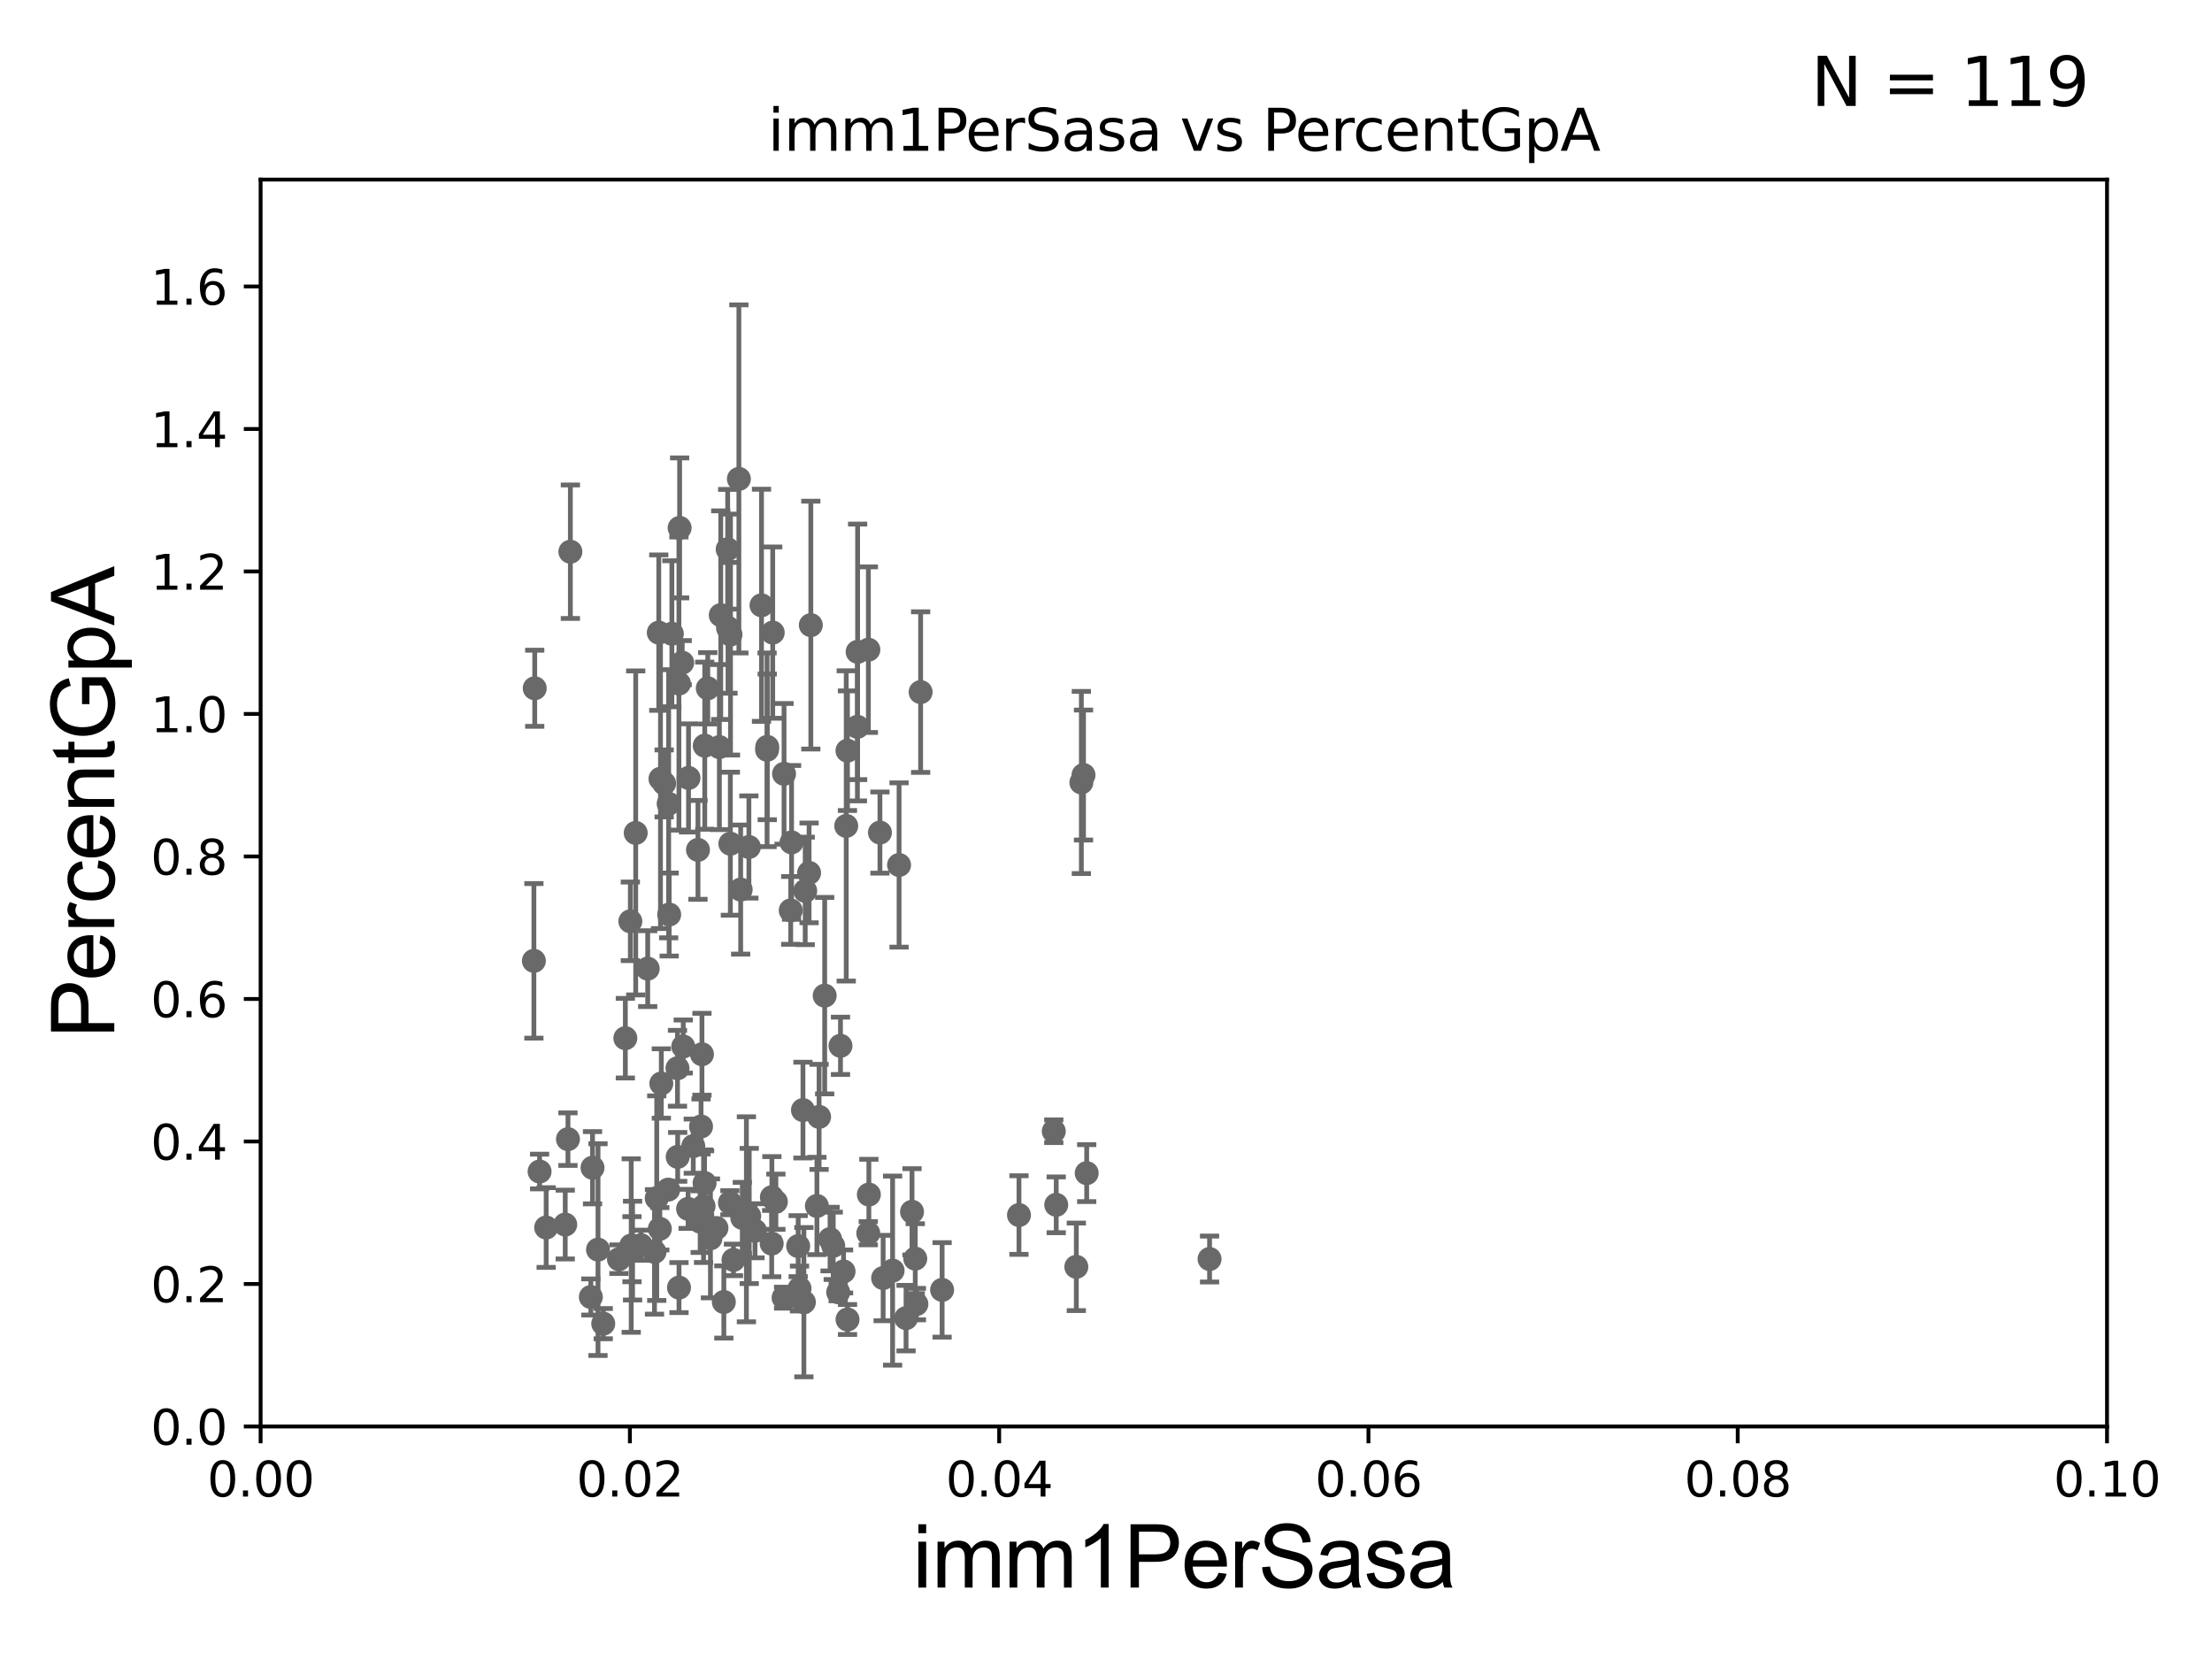 <?xml version="1.0" encoding="utf-8" standalone="no"?>
<!DOCTYPE svg PUBLIC "-//W3C//DTD SVG 1.1//EN"
  "http://www.w3.org/Graphics/SVG/1.1/DTD/svg11.dtd">
<svg xmlns:xlink="http://www.w3.org/1999/xlink" width="460.8pt" height="345.6pt" viewBox="0 0 460.8 345.6" xmlns="http://www.w3.org/2000/svg" version="1.1">
 <defs>
  <style type="text/css">*{stroke-linejoin: round; stroke-linecap: butt}</style>
 </defs>
 <g id="figure_1">
  <g id="patch_1">
   <path d="M 0 345.6 
L 460.8 345.6 
L 460.8 0 
L 0 0 
z
" style="fill: #ffffff"/>
  </g>
  <g id="axes_1">
   <g id="patch_2">
    <path d="M 54.29 297.16 
L 438.93 297.16 
L 438.93 37.411 
L 54.29 37.411 
z
" style="fill: #ffffff"/>
   </g>
   <g id="PathCollection_1">
    <defs>
     <path id="m52d0f4c9ab" d="M 0 1.118 
C 0.297 1.118 0.581 1 0.791 0.791 
C 1 0.581 1.118 0.297 1.118 0 
C 1.118 -0.297 1 -0.581 0.791 -0.791 
C 0.581 -1 0.297 -1.118 0 -1.118 
C -0.297 -1.118 -0.581 -1 -0.791 -0.791 
C -1 -0.581 -1.118 -0.297 -1.118 0 
C -1.118 0.297 -1 0.581 -0.791 0.791 
C -0.581 1 -0.297 1.118 0 1.118 
z
" style="stroke: #696969"/>
    </defs>
    <g clip-path="url(#p4e0d415aac)">
     <use xlink:href="#m52d0f4c9ab" x="150.144" y="128.148" style="fill: #696969; stroke: #696969"/>
     <use xlink:href="#m52d0f4c9ab" x="226.378" y="244.386" style="fill: #696969; stroke: #696969"/>
     <use xlink:href="#m52d0f4c9ab" x="175.088" y="217.86" style="fill: #696969; stroke: #696969"/>
     <use xlink:href="#m52d0f4c9ab" x="167.465" y="271.269" style="fill: #696969; stroke: #696969"/>
     <use xlink:href="#m52d0f4c9ab" x="152.148" y="175.759" style="fill: #696969; stroke: #696969"/>
     <use xlink:href="#m52d0f4c9ab" x="137.454" y="255.979" style="fill: #696969; stroke: #696969"/>
     <use xlink:href="#m52d0f4c9ab" x="220.031" y="250.985" style="fill: #696969; stroke: #696969"/>
     <use xlink:href="#m52d0f4c9ab" x="132.43" y="173.512" style="fill: #696969; stroke: #696969"/>
     <use xlink:href="#m52d0f4c9ab" x="175.728" y="264.864" style="fill: #696969; stroke: #696969"/>
     <use xlink:href="#m52d0f4c9ab" x="149.252" y="255.815" style="fill: #696969; stroke: #696969"/>
     <use xlink:href="#m52d0f4c9ab" x="141.172" y="240.998" style="fill: #696969; stroke: #696969"/>
     <use xlink:href="#m52d0f4c9ab" x="167.271" y="231.252" style="fill: #696969; stroke: #696969"/>
     <use xlink:href="#m52d0f4c9ab" x="167.742" y="185.593" style="fill: #696969; stroke: #696969"/>
     <use xlink:href="#m52d0f4c9ab" x="157.282" y="256.392" style="fill: #696969; stroke: #696969"/>
     <use xlink:href="#m52d0f4c9ab" x="176.285" y="172.053" style="fill: #696969; stroke: #696969"/>
     <use xlink:href="#m52d0f4c9ab" x="143.433" y="162.059" style="fill: #696969; stroke: #696969"/>
     <use xlink:href="#m52d0f4c9ab" x="189.99" y="252.436" style="fill: #696969; stroke: #696969"/>
     <use xlink:href="#m52d0f4c9ab" x="154.635" y="253.712" style="fill: #696969; stroke: #696969"/>
     <use xlink:href="#m52d0f4c9ab" x="131.772" y="260.523" style="fill: #696969; stroke: #696969"/>
     <use xlink:href="#m52d0f4c9ab" x="111.22" y="200.163" style="fill: #696969; stroke: #696969"/>
     <use xlink:href="#m52d0f4c9ab" x="123.083" y="270.186" style="fill: #696969; stroke: #696969"/>
     <use xlink:href="#m52d0f4c9ab" x="145.861" y="254.49" style="fill: #696969; stroke: #696969"/>
     <use xlink:href="#m52d0f4c9ab" x="176.541" y="156.382" style="fill: #696969; stroke: #696969"/>
     <use xlink:href="#m52d0f4c9ab" x="163.238" y="270.332" style="fill: #696969; stroke: #696969"/>
     <use xlink:href="#m52d0f4c9ab" x="131.656" y="260.229" style="fill: #696969; stroke: #696969"/>
     <use xlink:href="#m52d0f4c9ab" x="188.746" y="274.59" style="fill: #696969; stroke: #696969"/>
     <use xlink:href="#m52d0f4c9ab" x="171.798" y="207.41" style="fill: #696969; stroke: #696969"/>
     <use xlink:href="#m52d0f4c9ab" x="164.721" y="189.654" style="fill: #696969; stroke: #696969"/>
     <use xlink:href="#m52d0f4c9ab" x="152.053" y="250.544" style="fill: #696969; stroke: #696969"/>
     <use xlink:href="#m52d0f4c9ab" x="138.354" y="163.202" style="fill: #696969; stroke: #696969"/>
     <use xlink:href="#m52d0f4c9ab" x="125.666" y="275.738" style="fill: #696969; stroke: #696969"/>
     <use xlink:href="#m52d0f4c9ab" x="137.59" y="162.23" style="fill: #696969; stroke: #696969"/>
     <use xlink:href="#m52d0f4c9ab" x="156.08" y="253.311" style="fill: #696969; stroke: #696969"/>
     <use xlink:href="#m52d0f4c9ab" x="174.612" y="269.201" style="fill: #696969; stroke: #696969"/>
     <use xlink:href="#m52d0f4c9ab" x="183.974" y="266.239" style="fill: #696969; stroke: #696969"/>
     <use xlink:href="#m52d0f4c9ab" x="139.199" y="247.823" style="fill: #696969; stroke: #696969"/>
     <use xlink:href="#m52d0f4c9ab" x="166.276" y="259.591" style="fill: #696969; stroke: #696969"/>
     <use xlink:href="#m52d0f4c9ab" x="134.927" y="201.785" style="fill: #696969; stroke: #696969"/>
     <use xlink:href="#m52d0f4c9ab" x="151.588" y="114.422" style="fill: #696969; stroke: #696969"/>
     <use xlink:href="#m52d0f4c9ab" x="124.577" y="260.32" style="fill: #696969; stroke: #696969"/>
     <use xlink:href="#m52d0f4c9ab" x="143.342" y="251.827" style="fill: #696969; stroke: #696969"/>
     <use xlink:href="#m52d0f4c9ab" x="170.631" y="232.664" style="fill: #696969; stroke: #696969"/>
     <use xlink:href="#m52d0f4c9ab" x="144.42" y="238.759" style="fill: #696969; stroke: #696969"/>
     <use xlink:href="#m52d0f4c9ab" x="190.903" y="271.666" style="fill: #696969; stroke: #696969"/>
     <use xlink:href="#m52d0f4c9ab" x="133.538" y="259.4" style="fill: #696969; stroke: #696969"/>
     <use xlink:href="#m52d0f4c9ab" x="225.265" y="163.003" style="fill: #696969; stroke: #696969"/>
     <use xlink:href="#m52d0f4c9ab" x="181.001" y="248.845" style="fill: #696969; stroke: #696969"/>
     <use xlink:href="#m52d0f4c9ab" x="160.797" y="249.397" style="fill: #696969; stroke: #696969"/>
     <use xlink:href="#m52d0f4c9ab" x="159.795" y="156.194" style="fill: #696969; stroke: #696969"/>
     <use xlink:href="#m52d0f4c9ab" x="173.576" y="259.529" style="fill: #696969; stroke: #696969"/>
     <use xlink:href="#m52d0f4c9ab" x="161.63" y="250.341" style="fill: #696969; stroke: #696969"/>
     <use xlink:href="#m52d0f4c9ab" x="150.789" y="271.23" style="fill: #696969; stroke: #696969"/>
     <use xlink:href="#m52d0f4c9ab" x="163.33" y="161.202" style="fill: #696969; stroke: #696969"/>
     <use xlink:href="#m52d0f4c9ab" x="137.764" y="225.713" style="fill: #696969; stroke: #696969"/>
     <use xlink:href="#m52d0f4c9ab" x="141.448" y="268.23" style="fill: #696969; stroke: #696969"/>
     <use xlink:href="#m52d0f4c9ab" x="219.52" y="235.66" style="fill: #696969; stroke: #696969"/>
     <use xlink:href="#m52d0f4c9ab" x="141.132" y="222.539" style="fill: #696969; stroke: #696969"/>
     <use xlink:href="#m52d0f4c9ab" x="196.26" y="268.708" style="fill: #696969; stroke: #696969"/>
     <use xlink:href="#m52d0f4c9ab" x="155.49" y="254" style="fill: #696969; stroke: #696969"/>
     <use xlink:href="#m52d0f4c9ab" x="185.944" y="264.694" style="fill: #696969; stroke: #696969"/>
     <use xlink:href="#m52d0f4c9ab" x="168.547" y="181.837" style="fill: #696969; stroke: #696969"/>
     <use xlink:href="#m52d0f4c9ab" x="251.974" y="262.277" style="fill: #696969; stroke: #696969"/>
     <use xlink:href="#m52d0f4c9ab" x="172.917" y="258.122" style="fill: #696969; stroke: #696969"/>
     <use xlink:href="#m52d0f4c9ab" x="187.292" y="180.191" style="fill: #696969; stroke: #696969"/>
     <use xlink:href="#m52d0f4c9ab" x="160.972" y="131.784" style="fill: #696969; stroke: #696969"/>
     <use xlink:href="#m52d0f4c9ab" x="164.896" y="175.487" style="fill: #696969; stroke: #696969"/>
     <use xlink:href="#m52d0f4c9ab" x="159.831" y="155.588" style="fill: #696969; stroke: #696969"/>
     <use xlink:href="#m52d0f4c9ab" x="139.402" y="190.516" style="fill: #696969; stroke: #696969"/>
     <use xlink:href="#m52d0f4c9ab" x="123.434" y="243.26" style="fill: #696969; stroke: #696969"/>
     <use xlink:href="#m52d0f4c9ab" x="142.334" y="218.008" style="fill: #696969; stroke: #696969"/>
     <use xlink:href="#m52d0f4c9ab" x="146.229" y="219.62" style="fill: #696969; stroke: #696969"/>
     <use xlink:href="#m52d0f4c9ab" x="142.118" y="138.048" style="fill: #696969; stroke: #696969"/>
     <use xlink:href="#m52d0f4c9ab" x="153.923" y="99.765" style="fill: #696969; stroke: #696969"/>
     <use xlink:href="#m52d0f4c9ab" x="139.962" y="132.023" style="fill: #696969; stroke: #696969"/>
     <use xlink:href="#m52d0f4c9ab" x="137.235" y="131.79" style="fill: #696969; stroke: #696969"/>
     <use xlink:href="#m52d0f4c9ab" x="131.311" y="191.928" style="fill: #696969; stroke: #696969"/>
     <use xlink:href="#m52d0f4c9ab" x="152.793" y="262.461" style="fill: #696969; stroke: #696969"/>
     <use xlink:href="#m52d0f4c9ab" x="139.295" y="167.44" style="fill: #696969; stroke: #696969"/>
     <use xlink:href="#m52d0f4c9ab" x="118.819" y="114.931" style="fill: #696969; stroke: #696969"/>
     <use xlink:href="#m52d0f4c9ab" x="178.616" y="151.409" style="fill: #696969; stroke: #696969"/>
     <use xlink:href="#m52d0f4c9ab" x="160.757" y="259.063" style="fill: #696969; stroke: #696969"/>
     <use xlink:href="#m52d0f4c9ab" x="141.432" y="142.396" style="fill: #696969; stroke: #696969"/>
     <use xlink:href="#m52d0f4c9ab" x="212.272" y="253.117" style="fill: #696969; stroke: #696969"/>
     <use xlink:href="#m52d0f4c9ab" x="152.178" y="132.192" style="fill: #696969; stroke: #696969"/>
     <use xlink:href="#m52d0f4c9ab" x="146.04" y="234.668" style="fill: #696969; stroke: #696969"/>
     <use xlink:href="#m52d0f4c9ab" x="149.859" y="155.633" style="fill: #696969; stroke: #696969"/>
     <use xlink:href="#m52d0f4c9ab" x="146.812" y="155.338" style="fill: #696969; stroke: #696969"/>
     <use xlink:href="#m52d0f4c9ab" x="147.998" y="257.972" style="fill: #696969; stroke: #696969"/>
     <use xlink:href="#m52d0f4c9ab" x="141.579" y="109.972" style="fill: #696969; stroke: #696969"/>
     <use xlink:href="#m52d0f4c9ab" x="156.009" y="176.448" style="fill: #696969; stroke: #696969"/>
     <use xlink:href="#m52d0f4c9ab" x="128.937" y="262.313" style="fill: #696969; stroke: #696969"/>
     <use xlink:href="#m52d0f4c9ab" x="136.344" y="260.789" style="fill: #696969; stroke: #696969"/>
     <use xlink:href="#m52d0f4c9ab" x="146.564" y="251.272" style="fill: #696969; stroke: #696969"/>
     <use xlink:href="#m52d0f4c9ab" x="191.783" y="144.177" style="fill: #696969; stroke: #696969"/>
     <use xlink:href="#m52d0f4c9ab" x="178.659" y="135.793" style="fill: #696969; stroke: #696969"/>
     <use xlink:href="#m52d0f4c9ab" x="117.751" y="255.099" style="fill: #696969; stroke: #696969"/>
     <use xlink:href="#m52d0f4c9ab" x="158.635" y="126.093" style="fill: #696969; stroke: #696969"/>
     <use xlink:href="#m52d0f4c9ab" x="183.307" y="173.439" style="fill: #696969; stroke: #696969"/>
     <use xlink:href="#m52d0f4c9ab" x="170.177" y="251.225" style="fill: #696969; stroke: #696969"/>
     <use xlink:href="#m52d0f4c9ab" x="180.898" y="135.341" style="fill: #696969; stroke: #696969"/>
     <use xlink:href="#m52d0f4c9ab" x="225.714" y="161.454" style="fill: #696969; stroke: #696969"/>
     <use xlink:href="#m52d0f4c9ab" x="151.658" y="130.79" style="fill: #696969; stroke: #696969"/>
     <use xlink:href="#m52d0f4c9ab" x="111.392" y="143.379" style="fill: #696969; stroke: #696969"/>
     <use xlink:href="#m52d0f4c9ab" x="190.666" y="262.198" style="fill: #696969; stroke: #696969"/>
     <use xlink:href="#m52d0f4c9ab" x="112.405" y="244.051" style="fill: #696969; stroke: #696969"/>
     <use xlink:href="#m52d0f4c9ab" x="180.877" y="256.906" style="fill: #696969; stroke: #696969"/>
     <use xlink:href="#m52d0f4c9ab" x="166.551" y="268.426" style="fill: #696969; stroke: #696969"/>
     <use xlink:href="#m52d0f4c9ab" x="147.443" y="143.381" style="fill: #696969; stroke: #696969"/>
     <use xlink:href="#m52d0f4c9ab" x="168.909" y="130.224" style="fill: #696969; stroke: #696969"/>
     <use xlink:href="#m52d0f4c9ab" x="130.271" y="216.271" style="fill: #696969; stroke: #696969"/>
     <use xlink:href="#m52d0f4c9ab" x="146.775" y="246.45" style="fill: #696969; stroke: #696969"/>
     <use xlink:href="#m52d0f4c9ab" x="131.494" y="259.471" style="fill: #696969; stroke: #696969"/>
     <use xlink:href="#m52d0f4c9ab" x="154.296" y="185.313" style="fill: #696969; stroke: #696969"/>
     <use xlink:href="#m52d0f4c9ab" x="118.317" y="237.308" style="fill: #696969; stroke: #696969"/>
     <use xlink:href="#m52d0f4c9ab" x="176.555" y="274.876" style="fill: #696969; stroke: #696969"/>
     <use xlink:href="#m52d0f4c9ab" x="224.219" y="263.902" style="fill: #696969; stroke: #696969"/>
     <use xlink:href="#m52d0f4c9ab" x="145.401" y="177.045" style="fill: #696969; stroke: #696969"/>
     <use xlink:href="#m52d0f4c9ab" x="113.775" y="255.715" style="fill: #696969; stroke: #696969"/>
     <use xlink:href="#m52d0f4c9ab" x="136.811" y="249.599" style="fill: #696969; stroke: #696969"/>
    </g>
   </g>
   <g id="matplotlib.axis_1">
    <g id="xtick_1">
     <g id="line2d_1">
      <defs>
       <path id="ma725b49478" d="M 0 0 
L 0 3.5 
" style="stroke: #000000; stroke-width: 0.8"/>
      </defs>
      <g>
       <use xlink:href="#ma725b49478" x="54.29" y="297.16" style="stroke: #000000; stroke-width: 0.8"/>
      </g>
     </g>
     <g id="text_1">
      <!-- 0.00 -->
      <g transform="translate(43.157 311.758)scale(0.1 -0.1)">
       <defs>
        <path id="DejaVuSans-30" d="M 2034 4250 
Q 1547 4250 1301 3770 
Q 1056 3291 1056 2328 
Q 1056 1369 1301 889 
Q 1547 409 2034 409 
Q 2525 409 2770 889 
Q 3016 1369 3016 2328 
Q 3016 3291 2770 3770 
Q 2525 4250 2034 4250 
z
M 2034 4750 
Q 2819 4750 3233 4129 
Q 3647 3509 3647 2328 
Q 3647 1150 3233 529 
Q 2819 -91 2034 -91 
Q 1250 -91 836 529 
Q 422 1150 422 2328 
Q 422 3509 836 4129 
Q 1250 4750 2034 4750 
z
" transform="scale(0.016)"/>
        <path id="DejaVuSans-2e" d="M 684 794 
L 1344 794 
L 1344 0 
L 684 0 
L 684 794 
z
" transform="scale(0.016)"/>
       </defs>
       <use xlink:href="#DejaVuSans-30"/>
       <use xlink:href="#DejaVuSans-2e" x="63.623"/>
       <use xlink:href="#DejaVuSans-30" x="95.41"/>
       <use xlink:href="#DejaVuSans-30" x="159.033"/>
      </g>
     </g>
    </g>
    <g id="xtick_2">
     <g id="line2d_2">
      <g>
       <use xlink:href="#ma725b49478" x="131.218" y="297.16" style="stroke: #000000; stroke-width: 0.8"/>
      </g>
     </g>
     <g id="text_2">
      <!-- 0.02 -->
      <g transform="translate(120.085 311.758)scale(0.1 -0.1)">
       <defs>
        <path id="DejaVuSans-32" d="M 1228 531 
L 3431 531 
L 3431 0 
L 469 0 
L 469 531 
Q 828 903 1448 1529 
Q 2069 2156 2228 2338 
Q 2531 2678 2651 2914 
Q 2772 3150 2772 3378 
Q 2772 3750 2511 3984 
Q 2250 4219 1831 4219 
Q 1534 4219 1204 4116 
Q 875 4013 500 3803 
L 500 4441 
Q 881 4594 1212 4672 
Q 1544 4750 1819 4750 
Q 2544 4750 2975 4387 
Q 3406 4025 3406 3419 
Q 3406 3131 3298 2873 
Q 3191 2616 2906 2266 
Q 2828 2175 2409 1742 
Q 1991 1309 1228 531 
z
" transform="scale(0.016)"/>
       </defs>
       <use xlink:href="#DejaVuSans-30"/>
       <use xlink:href="#DejaVuSans-2e" x="63.623"/>
       <use xlink:href="#DejaVuSans-30" x="95.41"/>
       <use xlink:href="#DejaVuSans-32" x="159.033"/>
      </g>
     </g>
    </g>
    <g id="xtick_3">
     <g id="line2d_3">
      <g>
       <use xlink:href="#ma725b49478" x="208.146" y="297.16" style="stroke: #000000; stroke-width: 0.8"/>
      </g>
     </g>
     <g id="text_3">
      <!-- 0.04 -->
      <g transform="translate(197.013 311.758)scale(0.1 -0.1)">
       <defs>
        <path id="DejaVuSans-34" d="M 2419 4116 
L 825 1625 
L 2419 1625 
L 2419 4116 
z
M 2253 4666 
L 3047 4666 
L 3047 1625 
L 3713 1625 
L 3713 1100 
L 3047 1100 
L 3047 0 
L 2419 0 
L 2419 1100 
L 313 1100 
L 313 1709 
L 2253 4666 
z
" transform="scale(0.016)"/>
       </defs>
       <use xlink:href="#DejaVuSans-30"/>
       <use xlink:href="#DejaVuSans-2e" x="63.623"/>
       <use xlink:href="#DejaVuSans-30" x="95.41"/>
       <use xlink:href="#DejaVuSans-34" x="159.033"/>
      </g>
     </g>
    </g>
    <g id="xtick_4">
     <g id="line2d_4">
      <g>
       <use xlink:href="#ma725b49478" x="285.074" y="297.16" style="stroke: #000000; stroke-width: 0.8"/>
      </g>
     </g>
     <g id="text_4">
      <!-- 0.06 -->
      <g transform="translate(273.941 311.758)scale(0.1 -0.1)">
       <defs>
        <path id="DejaVuSans-36" d="M 2113 2584 
Q 1688 2584 1439 2293 
Q 1191 2003 1191 1497 
Q 1191 994 1439 701 
Q 1688 409 2113 409 
Q 2538 409 2786 701 
Q 3034 994 3034 1497 
Q 3034 2003 2786 2293 
Q 2538 2584 2113 2584 
z
M 3366 4563 
L 3366 3988 
Q 3128 4100 2886 4159 
Q 2644 4219 2406 4219 
Q 1781 4219 1451 3797 
Q 1122 3375 1075 2522 
Q 1259 2794 1537 2939 
Q 1816 3084 2150 3084 
Q 2853 3084 3261 2657 
Q 3669 2231 3669 1497 
Q 3669 778 3244 343 
Q 2819 -91 2113 -91 
Q 1303 -91 875 529 
Q 447 1150 447 2328 
Q 447 3434 972 4092 
Q 1497 4750 2381 4750 
Q 2619 4750 2861 4703 
Q 3103 4656 3366 4563 
z
" transform="scale(0.016)"/>
       </defs>
       <use xlink:href="#DejaVuSans-30"/>
       <use xlink:href="#DejaVuSans-2e" x="63.623"/>
       <use xlink:href="#DejaVuSans-30" x="95.41"/>
       <use xlink:href="#DejaVuSans-36" x="159.033"/>
      </g>
     </g>
    </g>
    <g id="xtick_5">
     <g id="line2d_5">
      <g>
       <use xlink:href="#ma725b49478" x="362.002" y="297.16" style="stroke: #000000; stroke-width: 0.8"/>
      </g>
     </g>
     <g id="text_5">
      <!-- 0.08 -->
      <g transform="translate(350.869 311.758)scale(0.1 -0.1)">
       <defs>
        <path id="DejaVuSans-38" d="M 2034 2216 
Q 1584 2216 1326 1975 
Q 1069 1734 1069 1313 
Q 1069 891 1326 650 
Q 1584 409 2034 409 
Q 2484 409 2743 651 
Q 3003 894 3003 1313 
Q 3003 1734 2745 1975 
Q 2488 2216 2034 2216 
z
M 1403 2484 
Q 997 2584 770 2862 
Q 544 3141 544 3541 
Q 544 4100 942 4425 
Q 1341 4750 2034 4750 
Q 2731 4750 3128 4425 
Q 3525 4100 3525 3541 
Q 3525 3141 3298 2862 
Q 3072 2584 2669 2484 
Q 3125 2378 3379 2068 
Q 3634 1759 3634 1313 
Q 3634 634 3220 271 
Q 2806 -91 2034 -91 
Q 1263 -91 848 271 
Q 434 634 434 1313 
Q 434 1759 690 2068 
Q 947 2378 1403 2484 
z
M 1172 3481 
Q 1172 3119 1398 2916 
Q 1625 2713 2034 2713 
Q 2441 2713 2670 2916 
Q 2900 3119 2900 3481 
Q 2900 3844 2670 4047 
Q 2441 4250 2034 4250 
Q 1625 4250 1398 4047 
Q 1172 3844 1172 3481 
z
" transform="scale(0.016)"/>
       </defs>
       <use xlink:href="#DejaVuSans-30"/>
       <use xlink:href="#DejaVuSans-2e" x="63.623"/>
       <use xlink:href="#DejaVuSans-30" x="95.41"/>
       <use xlink:href="#DejaVuSans-38" x="159.033"/>
      </g>
     </g>
    </g>
    <g id="xtick_6">
     <g id="line2d_6">
      <g>
       <use xlink:href="#ma725b49478" x="438.93" y="297.16" style="stroke: #000000; stroke-width: 0.8"/>
      </g>
     </g>
     <g id="text_6">
      <!-- 0.10 -->
      <g transform="translate(427.797 311.758)scale(0.1 -0.1)">
       <defs>
        <path id="DejaVuSans-31" d="M 794 531 
L 1825 531 
L 1825 4091 
L 703 3866 
L 703 4441 
L 1819 4666 
L 2450 4666 
L 2450 531 
L 3481 531 
L 3481 0 
L 794 0 
L 794 531 
z
" transform="scale(0.016)"/>
       </defs>
       <use xlink:href="#DejaVuSans-30"/>
       <use xlink:href="#DejaVuSans-2e" x="63.623"/>
       <use xlink:href="#DejaVuSans-31" x="95.41"/>
       <use xlink:href="#DejaVuSans-30" x="159.033"/>
      </g>
     </g>
    </g>
    <g id="text_7">
     <!-- imm1PerSasa -->
     <g transform="translate(190.094 330.722)scale(0.18 -0.18)">
      <defs>
       <path id="ArialMT-69" d="M 425 3934 
L 425 4581 
L 988 4581 
L 988 3934 
L 425 3934 
z
M 425 0 
L 425 3319 
L 988 3319 
L 988 0 
L 425 0 
z
" transform="scale(0.016)"/>
       <path id="ArialMT-6d" d="M 422 0 
L 422 3319 
L 925 3319 
L 925 2853 
Q 1081 3097 1340 3245 
Q 1600 3394 1931 3394 
Q 2300 3394 2536 3241 
Q 2772 3088 2869 2813 
Q 3263 3394 3894 3394 
Q 4388 3394 4653 3120 
Q 4919 2847 4919 2278 
L 4919 0 
L 4359 0 
L 4359 2091 
Q 4359 2428 4304 2576 
Q 4250 2725 4106 2815 
Q 3963 2906 3769 2906 
Q 3419 2906 3187 2673 
Q 2956 2441 2956 1928 
L 2956 0 
L 2394 0 
L 2394 2156 
Q 2394 2531 2256 2718 
Q 2119 2906 1806 2906 
Q 1569 2906 1367 2781 
Q 1166 2656 1075 2415 
Q 984 2175 984 1722 
L 984 0 
L 422 0 
z
" transform="scale(0.016)"/>
       <path id="ArialMT-31" d="M 2384 0 
L 1822 0 
L 1822 3584 
Q 1619 3391 1289 3197 
Q 959 3003 697 2906 
L 697 3450 
Q 1169 3672 1522 3987 
Q 1875 4303 2022 4600 
L 2384 4600 
L 2384 0 
z
" transform="scale(0.016)"/>
       <path id="ArialMT-50" d="M 494 0 
L 494 4581 
L 2222 4581 
Q 2678 4581 2919 4538 
Q 3256 4481 3484 4323 
Q 3713 4166 3852 3881 
Q 3991 3597 3991 3256 
Q 3991 2672 3619 2267 
Q 3247 1863 2275 1863 
L 1100 1863 
L 1100 0 
L 494 0 
z
M 1100 2403 
L 2284 2403 
Q 2872 2403 3119 2622 
Q 3366 2841 3366 3238 
Q 3366 3525 3220 3729 
Q 3075 3934 2838 4000 
Q 2684 4041 2272 4041 
L 1100 4041 
L 1100 2403 
z
" transform="scale(0.016)"/>
       <path id="ArialMT-65" d="M 2694 1069 
L 3275 997 
Q 3138 488 2766 206 
Q 2394 -75 1816 -75 
Q 1088 -75 661 373 
Q 234 822 234 1631 
Q 234 2469 665 2931 
Q 1097 3394 1784 3394 
Q 2450 3394 2872 2941 
Q 3294 2488 3294 1666 
Q 3294 1616 3291 1516 
L 816 1516 
Q 847 969 1125 678 
Q 1403 388 1819 388 
Q 2128 388 2347 550 
Q 2566 713 2694 1069 
z
M 847 1978 
L 2700 1978 
Q 2663 2397 2488 2606 
Q 2219 2931 1791 2931 
Q 1403 2931 1139 2672 
Q 875 2413 847 1978 
z
" transform="scale(0.016)"/>
       <path id="ArialMT-72" d="M 416 0 
L 416 3319 
L 922 3319 
L 922 2816 
Q 1116 3169 1280 3281 
Q 1444 3394 1641 3394 
Q 1925 3394 2219 3213 
L 2025 2691 
Q 1819 2813 1613 2813 
Q 1428 2813 1281 2702 
Q 1134 2591 1072 2394 
Q 978 2094 978 1738 
L 978 0 
L 416 0 
z
" transform="scale(0.016)"/>
       <path id="ArialMT-53" d="M 288 1472 
L 859 1522 
Q 900 1178 1048 958 
Q 1197 738 1509 602 
Q 1822 466 2213 466 
Q 2559 466 2825 569 
Q 3091 672 3220 851 
Q 3350 1031 3350 1244 
Q 3350 1459 3225 1620 
Q 3100 1781 2813 1891 
Q 2628 1963 1997 2114 
Q 1366 2266 1113 2400 
Q 784 2572 623 2826 
Q 463 3081 463 3397 
Q 463 3744 659 4045 
Q 856 4347 1234 4503 
Q 1613 4659 2075 4659 
Q 2584 4659 2973 4495 
Q 3363 4331 3572 4012 
Q 3781 3694 3797 3291 
L 3216 3247 
Q 3169 3681 2898 3903 
Q 2628 4125 2100 4125 
Q 1550 4125 1298 3923 
Q 1047 3722 1047 3438 
Q 1047 3191 1225 3031 
Q 1400 2872 2139 2705 
Q 2878 2538 3153 2413 
Q 3553 2228 3743 1945 
Q 3934 1663 3934 1294 
Q 3934 928 3725 604 
Q 3516 281 3123 101 
Q 2731 -78 2241 -78 
Q 1619 -78 1198 103 
Q 778 284 539 648 
Q 300 1013 288 1472 
z
" transform="scale(0.016)"/>
       <path id="ArialMT-61" d="M 2588 409 
Q 2275 144 1986 34 
Q 1697 -75 1366 -75 
Q 819 -75 525 192 
Q 231 459 231 875 
Q 231 1119 342 1320 
Q 453 1522 633 1644 
Q 813 1766 1038 1828 
Q 1203 1872 1538 1913 
Q 2219 1994 2541 2106 
Q 2544 2222 2544 2253 
Q 2544 2597 2384 2738 
Q 2169 2928 1744 2928 
Q 1347 2928 1158 2789 
Q 969 2650 878 2297 
L 328 2372 
Q 403 2725 575 2942 
Q 747 3159 1072 3276 
Q 1397 3394 1825 3394 
Q 2250 3394 2515 3294 
Q 2781 3194 2906 3042 
Q 3031 2891 3081 2659 
Q 3109 2516 3109 2141 
L 3109 1391 
Q 3109 606 3145 398 
Q 3181 191 3288 0 
L 2700 0 
Q 2613 175 2588 409 
z
M 2541 1666 
Q 2234 1541 1622 1453 
Q 1275 1403 1131 1340 
Q 988 1278 909 1158 
Q 831 1038 831 891 
Q 831 666 1001 516 
Q 1172 366 1500 366 
Q 1825 366 2078 508 
Q 2331 650 2450 897 
Q 2541 1088 2541 1459 
L 2541 1666 
z
" transform="scale(0.016)"/>
       <path id="ArialMT-73" d="M 197 991 
L 753 1078 
Q 800 744 1014 566 
Q 1228 388 1613 388 
Q 2000 388 2187 545 
Q 2375 703 2375 916 
Q 2375 1106 2209 1216 
Q 2094 1291 1634 1406 
Q 1016 1563 777 1677 
Q 538 1791 414 1992 
Q 291 2194 291 2438 
Q 291 2659 392 2848 
Q 494 3038 669 3163 
Q 800 3259 1026 3326 
Q 1253 3394 1513 3394 
Q 1903 3394 2198 3281 
Q 2494 3169 2634 2976 
Q 2775 2784 2828 2463 
L 2278 2388 
Q 2241 2644 2061 2787 
Q 1881 2931 1553 2931 
Q 1166 2931 1000 2803 
Q 834 2675 834 2503 
Q 834 2394 903 2306 
Q 972 2216 1119 2156 
Q 1203 2125 1616 2013 
Q 2213 1853 2448 1751 
Q 2684 1650 2818 1456 
Q 2953 1263 2953 975 
Q 2953 694 2789 445 
Q 2625 197 2315 61 
Q 2006 -75 1616 -75 
Q 969 -75 630 194 
Q 291 463 197 991 
z
" transform="scale(0.016)"/>
      </defs>
      <use xlink:href="#ArialMT-69"/>
      <use xlink:href="#ArialMT-6d" x="22.217"/>
      <use xlink:href="#ArialMT-6d" x="105.518"/>
      <use xlink:href="#ArialMT-31" x="188.818"/>
      <use xlink:href="#ArialMT-50" x="244.434"/>
      <use xlink:href="#ArialMT-65" x="311.133"/>
      <use xlink:href="#ArialMT-72" x="366.748"/>
      <use xlink:href="#ArialMT-53" x="400.049"/>
      <use xlink:href="#ArialMT-61" x="466.748"/>
      <use xlink:href="#ArialMT-73" x="522.363"/>
      <use xlink:href="#ArialMT-61" x="572.363"/>
     </g>
    </g>
   </g>
   <g id="matplotlib.axis_2">
    <g id="ytick_1">
     <g id="line2d_7">
      <defs>
       <path id="m4d62d73e97" d="M 0 0 
L -3.5 0 
" style="stroke: #000000; stroke-width: 0.8"/>
      </defs>
      <g>
       <use xlink:href="#m4d62d73e97" x="54.29" y="297.16" style="stroke: #000000; stroke-width: 0.8"/>
      </g>
     </g>
     <g id="text_8">
      <!-- 0.0 -->
      <g transform="translate(31.387 300.959)scale(0.1 -0.1)">
       <use xlink:href="#DejaVuSans-30"/>
       <use xlink:href="#DejaVuSans-2e" x="63.623"/>
       <use xlink:href="#DejaVuSans-30" x="95.41"/>
      </g>
     </g>
    </g>
    <g id="ytick_2">
     <g id="line2d_8">
      <g>
       <use xlink:href="#m4d62d73e97" x="54.29" y="267.474" style="stroke: #000000; stroke-width: 0.8"/>
      </g>
     </g>
     <g id="text_9">
      <!-- 0.2 -->
      <g transform="translate(31.387 271.274)scale(0.1 -0.1)">
       <use xlink:href="#DejaVuSans-30"/>
       <use xlink:href="#DejaVuSans-2e" x="63.623"/>
       <use xlink:href="#DejaVuSans-32" x="95.41"/>
      </g>
     </g>
    </g>
    <g id="ytick_3">
     <g id="line2d_9">
      <g>
       <use xlink:href="#m4d62d73e97" x="54.29" y="237.789" style="stroke: #000000; stroke-width: 0.8"/>
      </g>
     </g>
     <g id="text_10">
      <!-- 0.4 -->
      <g transform="translate(31.387 241.588)scale(0.1 -0.1)">
       <use xlink:href="#DejaVuSans-30"/>
       <use xlink:href="#DejaVuSans-2e" x="63.623"/>
       <use xlink:href="#DejaVuSans-34" x="95.41"/>
      </g>
     </g>
    </g>
    <g id="ytick_4">
     <g id="line2d_10">
      <g>
       <use xlink:href="#m4d62d73e97" x="54.29" y="208.103" style="stroke: #000000; stroke-width: 0.8"/>
      </g>
     </g>
     <g id="text_11">
      <!-- 0.6 -->
      <g transform="translate(31.387 211.902)scale(0.1 -0.1)">
       <use xlink:href="#DejaVuSans-30"/>
       <use xlink:href="#DejaVuSans-2e" x="63.623"/>
       <use xlink:href="#DejaVuSans-36" x="95.41"/>
      </g>
     </g>
    </g>
    <g id="ytick_5">
     <g id="line2d_11">
      <g>
       <use xlink:href="#m4d62d73e97" x="54.29" y="178.418" style="stroke: #000000; stroke-width: 0.8"/>
      </g>
     </g>
     <g id="text_12">
      <!-- 0.8 -->
      <g transform="translate(31.387 182.217)scale(0.1 -0.1)">
       <use xlink:href="#DejaVuSans-30"/>
       <use xlink:href="#DejaVuSans-2e" x="63.623"/>
       <use xlink:href="#DejaVuSans-38" x="95.41"/>
      </g>
     </g>
    </g>
    <g id="ytick_6">
     <g id="line2d_12">
      <g>
       <use xlink:href="#m4d62d73e97" x="54.29" y="148.732" style="stroke: #000000; stroke-width: 0.8"/>
      </g>
     </g>
     <g id="text_13">
      <!-- 1.0 -->
      <g transform="translate(31.387 152.531)scale(0.1 -0.1)">
       <use xlink:href="#DejaVuSans-31"/>
       <use xlink:href="#DejaVuSans-2e" x="63.623"/>
       <use xlink:href="#DejaVuSans-30" x="95.41"/>
      </g>
     </g>
    </g>
    <g id="ytick_7">
     <g id="line2d_13">
      <g>
       <use xlink:href="#m4d62d73e97" x="54.29" y="119.047" style="stroke: #000000; stroke-width: 0.8"/>
      </g>
     </g>
     <g id="text_14">
      <!-- 1.2 -->
      <g transform="translate(31.387 122.846)scale(0.1 -0.1)">
       <use xlink:href="#DejaVuSans-31"/>
       <use xlink:href="#DejaVuSans-2e" x="63.623"/>
       <use xlink:href="#DejaVuSans-32" x="95.41"/>
      </g>
     </g>
    </g>
    <g id="ytick_8">
     <g id="line2d_14">
      <g>
       <use xlink:href="#m4d62d73e97" x="54.29" y="89.361" style="stroke: #000000; stroke-width: 0.8"/>
      </g>
     </g>
     <g id="text_15">
      <!-- 1.4 -->
      <g transform="translate(31.387 93.16)scale(0.1 -0.1)">
       <use xlink:href="#DejaVuSans-31"/>
       <use xlink:href="#DejaVuSans-2e" x="63.623"/>
       <use xlink:href="#DejaVuSans-34" x="95.41"/>
      </g>
     </g>
    </g>
    <g id="ytick_9">
     <g id="line2d_15">
      <g>
       <use xlink:href="#m4d62d73e97" x="54.29" y="59.675" style="stroke: #000000; stroke-width: 0.8"/>
      </g>
     </g>
     <g id="text_16">
      <!-- 1.6 -->
      <g transform="translate(31.387 63.475)scale(0.1 -0.1)">
       <use xlink:href="#DejaVuSans-31"/>
       <use xlink:href="#DejaVuSans-2e" x="63.623"/>
       <use xlink:href="#DejaVuSans-36" x="95.41"/>
      </g>
     </g>
    </g>
    <g id="text_17">
     <!-- PercentGpA -->
     <g transform="translate(23.809 216.309)rotate(-90)scale(0.18 -0.18)">
      <defs>
       <path id="ArialMT-63" d="M 2588 1216 
L 3141 1144 
Q 3050 572 2676 248 
Q 2303 -75 1759 -75 
Q 1078 -75 664 370 
Q 250 816 250 1647 
Q 250 2184 428 2587 
Q 606 2991 970 3192 
Q 1334 3394 1763 3394 
Q 2303 3394 2647 3120 
Q 2991 2847 3088 2344 
L 2541 2259 
Q 2463 2594 2264 2762 
Q 2066 2931 1784 2931 
Q 1359 2931 1093 2626 
Q 828 2322 828 1663 
Q 828 994 1084 691 
Q 1341 388 1753 388 
Q 2084 388 2306 591 
Q 2528 794 2588 1216 
z
" transform="scale(0.016)"/>
       <path id="ArialMT-6e" d="M 422 0 
L 422 3319 
L 928 3319 
L 928 2847 
Q 1294 3394 1984 3394 
Q 2284 3394 2536 3286 
Q 2788 3178 2913 3003 
Q 3038 2828 3088 2588 
Q 3119 2431 3119 2041 
L 3119 0 
L 2556 0 
L 2556 2019 
Q 2556 2363 2490 2533 
Q 2425 2703 2258 2804 
Q 2091 2906 1866 2906 
Q 1506 2906 1245 2678 
Q 984 2450 984 1813 
L 984 0 
L 422 0 
z
" transform="scale(0.016)"/>
       <path id="ArialMT-74" d="M 1650 503 
L 1731 6 
Q 1494 -44 1306 -44 
Q 1000 -44 831 53 
Q 663 150 594 308 
Q 525 466 525 972 
L 525 2881 
L 113 2881 
L 113 3319 
L 525 3319 
L 525 4141 
L 1084 4478 
L 1084 3319 
L 1650 3319 
L 1650 2881 
L 1084 2881 
L 1084 941 
Q 1084 700 1114 631 
Q 1144 563 1211 522 
Q 1278 481 1403 481 
Q 1497 481 1650 503 
z
" transform="scale(0.016)"/>
       <path id="ArialMT-47" d="M 2638 1797 
L 2638 2334 
L 4578 2338 
L 4578 638 
Q 4131 281 3656 101 
Q 3181 -78 2681 -78 
Q 2006 -78 1454 211 
Q 903 500 622 1047 
Q 341 1594 341 2269 
Q 341 2938 620 3517 
Q 900 4097 1425 4378 
Q 1950 4659 2634 4659 
Q 3131 4659 3532 4498 
Q 3934 4338 4162 4050 
Q 4391 3763 4509 3300 
L 3963 3150 
Q 3859 3500 3706 3700 
Q 3553 3900 3268 4020 
Q 2984 4141 2638 4141 
Q 2222 4141 1919 4014 
Q 1616 3888 1430 3681 
Q 1244 3475 1141 3228 
Q 966 2803 966 2306 
Q 966 1694 1177 1281 
Q 1388 869 1791 669 
Q 2194 469 2647 469 
Q 3041 469 3416 620 
Q 3791 772 3984 944 
L 3984 1797 
L 2638 1797 
z
" transform="scale(0.016)"/>
       <path id="ArialMT-70" d="M 422 -1272 
L 422 3319 
L 934 3319 
L 934 2888 
Q 1116 3141 1344 3267 
Q 1572 3394 1897 3394 
Q 2322 3394 2647 3175 
Q 2972 2956 3137 2557 
Q 3303 2159 3303 1684 
Q 3303 1175 3120 767 
Q 2938 359 2589 142 
Q 2241 -75 1856 -75 
Q 1575 -75 1351 44 
Q 1128 163 984 344 
L 984 -1272 
L 422 -1272 
z
M 931 1641 
Q 931 1000 1190 694 
Q 1450 388 1819 388 
Q 2194 388 2461 705 
Q 2728 1022 2728 1688 
Q 2728 2322 2467 2637 
Q 2206 2953 1844 2953 
Q 1484 2953 1207 2617 
Q 931 2281 931 1641 
z
" transform="scale(0.016)"/>
       <path id="ArialMT-41" d="M -9 0 
L 1750 4581 
L 2403 4581 
L 4278 0 
L 3588 0 
L 3053 1388 
L 1138 1388 
L 634 0 
L -9 0 
z
M 1313 1881 
L 2866 1881 
L 2388 3150 
Q 2169 3728 2063 4100 
Q 1975 3659 1816 3225 
L 1313 1881 
z
" transform="scale(0.016)"/>
      </defs>
      <use xlink:href="#ArialMT-50"/>
      <use xlink:href="#ArialMT-65" x="66.699"/>
      <use xlink:href="#ArialMT-72" x="122.314"/>
      <use xlink:href="#ArialMT-63" x="155.615"/>
      <use xlink:href="#ArialMT-65" x="205.615"/>
      <use xlink:href="#ArialMT-6e" x="261.23"/>
      <use xlink:href="#ArialMT-74" x="316.846"/>
      <use xlink:href="#ArialMT-47" x="344.629"/>
      <use xlink:href="#ArialMT-70" x="422.412"/>
      <use xlink:href="#ArialMT-41" x="478.027"/>
     </g>
    </g>
   </g>
   <g id="LineCollection_1">
    <path d="M 150.144 149.875 
L 150.144 106.421 
" clip-path="url(#p4e0d415aac)" style="fill: none; stroke: #696969"/>
    <path d="M 226.378 250.316 
L 226.378 238.457 
" clip-path="url(#p4e0d415aac)" style="fill: none; stroke: #696969"/>
    <path d="M 175.088 223.832 
L 175.088 211.887 
" clip-path="url(#p4e0d415aac)" style="fill: none; stroke: #696969"/>
    <path d="M 167.465 286.818 
L 167.465 255.721 
" clip-path="url(#p4e0d415aac)" style="fill: none; stroke: #696969"/>
    <path d="M 152.148 190.657 
L 152.148 160.86 
" clip-path="url(#p4e0d415aac)" style="fill: none; stroke: #696969"/>
    <path d="M 137.454 260.398 
L 137.454 251.56 
" clip-path="url(#p4e0d415aac)" style="fill: none; stroke: #696969"/>
    <path d="M 220.031 256.796 
L 220.031 245.173 
" clip-path="url(#p4e0d415aac)" style="fill: none; stroke: #696969"/>
    <path d="M 132.43 207.261 
L 132.43 139.763 
" clip-path="url(#p4e0d415aac)" style="fill: none; stroke: #696969"/>
    <path d="M 175.728 269.343 
L 175.728 260.385 
" clip-path="url(#p4e0d415aac)" style="fill: none; stroke: #696969"/>
    <path d="M 149.252 256.756 
L 149.252 254.874 
" clip-path="url(#p4e0d415aac)" style="fill: none; stroke: #696969"/>
    <path d="M 141.172 246.083 
L 141.172 235.913 
" clip-path="url(#p4e0d415aac)" style="fill: none; stroke: #696969"/>
    <path d="M 167.271 241.229 
L 167.271 221.274 
" clip-path="url(#p4e0d415aac)" style="fill: none; stroke: #696969"/>
    <path d="M 167.742 196.786 
L 167.742 174.4 
" clip-path="url(#p4e0d415aac)" style="fill: none; stroke: #696969"/>
    <path d="M 157.282 262.024 
L 157.282 250.76 
" clip-path="url(#p4e0d415aac)" style="fill: none; stroke: #696969"/>
    <path d="M 176.285 204.366 
L 176.285 139.74 
" clip-path="url(#p4e0d415aac)" style="fill: none; stroke: #696969"/>
    <path d="M 143.433 173.326 
L 143.433 150.793 
" clip-path="url(#p4e0d415aac)" style="fill: none; stroke: #696969"/>
    <path d="M 189.99 261.418 
L 189.99 243.455 
" clip-path="url(#p4e0d415aac)" style="fill: none; stroke: #696969"/>
    <path d="M 154.635 261.121 
L 154.635 246.304 
" clip-path="url(#p4e0d415aac)" style="fill: none; stroke: #696969"/>
    <path d="M 131.772 270.806 
L 131.772 250.24 
" clip-path="url(#p4e0d415aac)" style="fill: none; stroke: #696969"/>
    <path d="M 111.22 216.264 
L 111.22 184.061 
" clip-path="url(#p4e0d415aac)" style="fill: none; stroke: #696969"/>
    <path d="M 123.083 273.946 
L 123.083 266.425 
" clip-path="url(#p4e0d415aac)" style="fill: none; stroke: #696969"/>
    <path d="M 145.861 260.911 
L 145.861 248.07 
" clip-path="url(#p4e0d415aac)" style="fill: none; stroke: #696969"/>
    <path d="M 176.541 168.844 
L 176.541 143.921 
" clip-path="url(#p4e0d415aac)" style="fill: none; stroke: #696969"/>
    <path d="M 163.238 272.514 
L 163.238 268.15 
" clip-path="url(#p4e0d415aac)" style="fill: none; stroke: #696969"/>
    <path d="M 131.656 267.008 
L 131.656 253.45 
" clip-path="url(#p4e0d415aac)" style="fill: none; stroke: #696969"/>
    <path d="M 188.746 281.415 
L 188.746 267.766 
" clip-path="url(#p4e0d415aac)" style="fill: none; stroke: #696969"/>
    <path d="M 171.798 227.872 
L 171.798 186.948 
" clip-path="url(#p4e0d415aac)" style="fill: none; stroke: #696969"/>
    <path d="M 164.721 196.715 
L 164.721 182.594 
" clip-path="url(#p4e0d415aac)" style="fill: none; stroke: #696969"/>
    <path d="M 152.053 253.049 
L 152.053 248.039 
" clip-path="url(#p4e0d415aac)" style="fill: none; stroke: #696969"/>
    <path d="M 138.354 170.185 
L 138.354 156.219 
" clip-path="url(#p4e0d415aac)" style="fill: none; stroke: #696969"/>
    <path d="M 125.666 278.889 
L 125.666 272.587 
" clip-path="url(#p4e0d415aac)" style="fill: none; stroke: #696969"/>
    <path d="M 137.59 193.428 
L 137.59 131.032 
" clip-path="url(#p4e0d415aac)" style="fill: none; stroke: #696969"/>
    <path d="M 156.08 267.391 
L 156.08 239.231 
" clip-path="url(#p4e0d415aac)" style="fill: none; stroke: #696969"/>
    <path d="M 174.612 270.979 
L 174.612 267.422 
" clip-path="url(#p4e0d415aac)" style="fill: none; stroke: #696969"/>
    <path d="M 183.974 275.136 
L 183.974 257.342 
" clip-path="url(#p4e0d415aac)" style="fill: none; stroke: #696969"/>
    <path d="M 139.199 248.681 
L 139.199 246.964 
" clip-path="url(#p4e0d415aac)" style="fill: none; stroke: #696969"/>
    <path d="M 166.276 265.948 
L 166.276 253.234 
" clip-path="url(#p4e0d415aac)" style="fill: none; stroke: #696969"/>
    <path d="M 134.927 209.681 
L 134.927 193.888 
" clip-path="url(#p4e0d415aac)" style="fill: none; stroke: #696969"/>
    <path d="M 151.588 126.892 
L 151.588 101.952 
" clip-path="url(#p4e0d415aac)" style="fill: none; stroke: #696969"/>
    <path d="M 124.577 282.376 
L 124.577 238.264 
" clip-path="url(#p4e0d415aac)" style="fill: none; stroke: #696969"/>
    <path d="M 143.342 255.896 
L 143.342 247.759 
" clip-path="url(#p4e0d415aac)" style="fill: none; stroke: #696969"/>
    <path d="M 170.631 243.612 
L 170.631 221.716 
" clip-path="url(#p4e0d415aac)" style="fill: none; stroke: #696969"/>
    <path d="M 144.42 244.398 
L 144.42 233.12 
" clip-path="url(#p4e0d415aac)" style="fill: none; stroke: #696969"/>
    <path d="M 190.903 274.942 
L 190.903 268.39 
" clip-path="url(#p4e0d415aac)" style="fill: none; stroke: #696969"/>
    <path d="M 133.538 262.534 
L 133.538 256.265 
" clip-path="url(#p4e0d415aac)" style="fill: none; stroke: #696969"/>
    <path d="M 225.265 181.976 
L 225.265 144.03 
" clip-path="url(#p4e0d415aac)" style="fill: none; stroke: #696969"/>
    <path d="M 181.001 256.183 
L 181.001 241.506 
" clip-path="url(#p4e0d415aac)" style="fill: none; stroke: #696969"/>
    <path d="M 160.797 257.85 
L 160.797 240.944 
" clip-path="url(#p4e0d415aac)" style="fill: none; stroke: #696969"/>
    <path d="M 159.795 176.368 
L 159.795 136.02 
" clip-path="url(#p4e0d415aac)" style="fill: none; stroke: #696969"/>
    <path d="M 173.576 266.545 
L 173.576 252.513 
" clip-path="url(#p4e0d415aac)" style="fill: none; stroke: #696969"/>
    <path d="M 161.63 256.094 
L 161.63 244.587 
" clip-path="url(#p4e0d415aac)" style="fill: none; stroke: #696969"/>
    <path d="M 150.789 278.751 
L 150.789 263.708 
" clip-path="url(#p4e0d415aac)" style="fill: none; stroke: #696969"/>
    <path d="M 163.33 175.847 
L 163.33 146.557 
" clip-path="url(#p4e0d415aac)" style="fill: none; stroke: #696969"/>
    <path d="M 137.764 232.936 
L 137.764 218.49 
" clip-path="url(#p4e0d415aac)" style="fill: none; stroke: #696969"/>
    <path d="M 141.448 273.442 
L 141.448 263.019 
" clip-path="url(#p4e0d415aac)" style="fill: none; stroke: #696969"/>
    <path d="M 219.52 238.02 
L 219.52 233.299 
" clip-path="url(#p4e0d415aac)" style="fill: none; stroke: #696969"/>
    <path d="M 141.132 230.436 
L 141.132 214.641 
" clip-path="url(#p4e0d415aac)" style="fill: none; stroke: #696969"/>
    <path d="M 196.26 278.551 
L 196.26 258.866 
" clip-path="url(#p4e0d415aac)" style="fill: none; stroke: #696969"/>
    <path d="M 155.49 275.357 
L 155.49 232.642 
" clip-path="url(#p4e0d415aac)" style="fill: none; stroke: #696969"/>
    <path d="M 185.944 284.389 
L 185.944 244.998 
" clip-path="url(#p4e0d415aac)" style="fill: none; stroke: #696969"/>
    <path d="M 168.547 192.225 
L 168.547 171.449 
" clip-path="url(#p4e0d415aac)" style="fill: none; stroke: #696969"/>
    <path d="M 251.974 267.06 
L 251.974 257.494 
" clip-path="url(#p4e0d415aac)" style="fill: none; stroke: #696969"/>
    <path d="M 172.917 264.753 
L 172.917 251.49 
" clip-path="url(#p4e0d415aac)" style="fill: none; stroke: #696969"/>
    <path d="M 187.292 197.301 
L 187.292 163.081 
" clip-path="url(#p4e0d415aac)" style="fill: none; stroke: #696969"/>
    <path d="M 160.972 149.626 
L 160.972 113.942 
" clip-path="url(#p4e0d415aac)" style="fill: none; stroke: #696969"/>
    <path d="M 164.896 191.506 
L 164.896 159.469 
" clip-path="url(#p4e0d415aac)" style="fill: none; stroke: #696969"/>
    <path d="M 159.831 170.757 
L 159.831 140.42 
" clip-path="url(#p4e0d415aac)" style="fill: none; stroke: #696969"/>
    <path d="M 139.402 199.155 
L 139.402 181.876 
" clip-path="url(#p4e0d415aac)" style="fill: none; stroke: #696969"/>
    <path d="M 123.434 250.787 
L 123.434 235.732 
" clip-path="url(#p4e0d415aac)" style="fill: none; stroke: #696969"/>
    <path d="M 142.334 223.535 
L 142.334 212.482 
" clip-path="url(#p4e0d415aac)" style="fill: none; stroke: #696969"/>
    <path d="M 146.229 228.148 
L 146.229 211.092 
" clip-path="url(#p4e0d415aac)" style="fill: none; stroke: #696969"/>
    <path d="M 142.118 142.649 
L 142.118 133.446 
" clip-path="url(#p4e0d415aac)" style="fill: none; stroke: #696969"/>
    <path d="M 153.923 136.021 
L 153.923 63.509 
" clip-path="url(#p4e0d415aac)" style="fill: none; stroke: #696969"/>
    <path d="M 139.962 147.234 
L 139.962 116.812 
" clip-path="url(#p4e0d415aac)" style="fill: none; stroke: #696969"/>
    <path d="M 137.235 147.978 
L 137.235 115.602 
" clip-path="url(#p4e0d415aac)" style="fill: none; stroke: #696969"/>
    <path d="M 131.311 200.113 
L 131.311 183.744 
" clip-path="url(#p4e0d415aac)" style="fill: none; stroke: #696969"/>
    <path d="M 152.793 265.745 
L 152.793 259.178 
" clip-path="url(#p4e0d415aac)" style="fill: none; stroke: #696969"/>
    <path d="M 139.295 195.368 
L 139.295 139.512 
" clip-path="url(#p4e0d415aac)" style="fill: none; stroke: #696969"/>
    <path d="M 118.819 128.833 
L 118.819 101.029 
" clip-path="url(#p4e0d415aac)" style="fill: none; stroke: #696969"/>
    <path d="M 178.616 166.838 
L 178.616 135.981 
" clip-path="url(#p4e0d415aac)" style="fill: none; stroke: #696969"/>
    <path d="M 160.757 265.967 
L 160.757 252.159 
" clip-path="url(#p4e0d415aac)" style="fill: none; stroke: #696969"/>
    <path d="M 141.432 172.928 
L 141.432 111.863 
" clip-path="url(#p4e0d415aac)" style="fill: none; stroke: #696969"/>
    <path d="M 212.272 261.306 
L 212.272 244.927 
" clip-path="url(#p4e0d415aac)" style="fill: none; stroke: #696969"/>
    <path d="M 152.178 157.286 
L 152.178 107.097 
" clip-path="url(#p4e0d415aac)" style="fill: none; stroke: #696969"/>
    <path d="M 146.04 240.399 
L 146.04 228.936 
" clip-path="url(#p4e0d415aac)" style="fill: none; stroke: #696969"/>
    <path d="M 149.859 172.826 
L 149.859 138.441 
" clip-path="url(#p4e0d415aac)" style="fill: none; stroke: #696969"/>
    <path d="M 146.812 172.743 
L 146.812 137.932 
" clip-path="url(#p4e0d415aac)" style="fill: none; stroke: #696969"/>
    <path d="M 147.998 270.364 
L 147.998 245.58 
" clip-path="url(#p4e0d415aac)" style="fill: none; stroke: #696969"/>
    <path d="M 141.579 124.553 
L 141.579 95.392 
" clip-path="url(#p4e0d415aac)" style="fill: none; stroke: #696969"/>
    <path d="M 156.009 187.094 
L 156.009 165.802 
" clip-path="url(#p4e0d415aac)" style="fill: none; stroke: #696969"/>
    <path d="M 128.937 265.289 
L 128.937 259.336 
" clip-path="url(#p4e0d415aac)" style="fill: none; stroke: #696969"/>
    <path d="M 136.344 273.762 
L 136.344 247.815 
" clip-path="url(#p4e0d415aac)" style="fill: none; stroke: #696969"/>
    <path d="M 146.564 262.999 
L 146.564 239.545 
" clip-path="url(#p4e0d415aac)" style="fill: none; stroke: #696969"/>
    <path d="M 191.783 160.901 
L 191.783 127.453 
" clip-path="url(#p4e0d415aac)" style="fill: none; stroke: #696969"/>
    <path d="M 178.659 162.411 
L 178.659 109.175 
" clip-path="url(#p4e0d415aac)" style="fill: none; stroke: #696969"/>
    <path d="M 117.751 262.262 
L 117.751 247.936 
" clip-path="url(#p4e0d415aac)" style="fill: none; stroke: #696969"/>
    <path d="M 158.635 150.271 
L 158.635 101.915 
" clip-path="url(#p4e0d415aac)" style="fill: none; stroke: #696969"/>
    <path d="M 183.307 181.889 
L 183.307 164.988 
" clip-path="url(#p4e0d415aac)" style="fill: none; stroke: #696969"/>
    <path d="M 170.177 261.363 
L 170.177 241.087 
" clip-path="url(#p4e0d415aac)" style="fill: none; stroke: #696969"/>
    <path d="M 180.898 152.589 
L 180.898 118.093 
" clip-path="url(#p4e0d415aac)" style="fill: none; stroke: #696969"/>
    <path d="M 225.714 174.992 
L 225.714 147.916 
" clip-path="url(#p4e0d415aac)" style="fill: none; stroke: #696969"/>
    <path d="M 151.658 144.41 
L 151.658 117.171 
" clip-path="url(#p4e0d415aac)" style="fill: none; stroke: #696969"/>
    <path d="M 111.392 151.307 
L 111.392 135.451 
" clip-path="url(#p4e0d415aac)" style="fill: none; stroke: #696969"/>
    <path d="M 190.666 269.479 
L 190.666 254.917 
" clip-path="url(#p4e0d415aac)" style="fill: none; stroke: #696969"/>
    <path d="M 112.405 247.666 
L 112.405 240.435 
" clip-path="url(#p4e0d415aac)" style="fill: none; stroke: #696969"/>
    <path d="M 180.877 259.318 
L 180.877 254.494 
" clip-path="url(#p4e0d415aac)" style="fill: none; stroke: #696969"/>
    <path d="M 166.551 273.102 
L 166.551 263.75 
" clip-path="url(#p4e0d415aac)" style="fill: none; stroke: #696969"/>
    <path d="M 147.443 150.815 
L 147.443 135.946 
" clip-path="url(#p4e0d415aac)" style="fill: none; stroke: #696969"/>
    <path d="M 168.909 156.04 
L 168.909 104.408 
" clip-path="url(#p4e0d415aac)" style="fill: none; stroke: #696969"/>
    <path d="M 130.271 224.565 
L 130.271 207.977 
" clip-path="url(#p4e0d415aac)" style="fill: none; stroke: #696969"/>
    <path d="M 146.775 253.168 
L 146.775 239.732 
" clip-path="url(#p4e0d415aac)" style="fill: none; stroke: #696969"/>
    <path d="M 131.494 277.542 
L 131.494 241.4 
" clip-path="url(#p4e0d415aac)" style="fill: none; stroke: #696969"/>
    <path d="M 154.296 198.757 
L 154.296 171.87 
" clip-path="url(#p4e0d415aac)" style="fill: none; stroke: #696969"/>
    <path d="M 118.317 242.78 
L 118.317 231.835 
" clip-path="url(#p4e0d415aac)" style="fill: none; stroke: #696969"/>
    <path d="M 176.555 278.001 
L 176.555 271.752 
" clip-path="url(#p4e0d415aac)" style="fill: none; stroke: #696969"/>
    <path d="M 224.219 273.02 
L 224.219 254.784 
" clip-path="url(#p4e0d415aac)" style="fill: none; stroke: #696969"/>
    <path d="M 145.401 187.341 
L 145.401 166.748 
" clip-path="url(#p4e0d415aac)" style="fill: none; stroke: #696969"/>
    <path d="M 113.775 264.021 
L 113.775 247.41 
" clip-path="url(#p4e0d415aac)" style="fill: none; stroke: #696969"/>
    <path d="M 136.811 270.904 
L 136.811 228.293 
" clip-path="url(#p4e0d415aac)" style="fill: none; stroke: #696969"/>
   </g>
   <g id="line2d_16">
    <defs>
     <path id="mdb3c87049e" d="M 2 0 
L -2 -0 
" style="stroke: #696969"/>
    </defs>
    <g clip-path="url(#p4e0d415aac)">
     <use xlink:href="#mdb3c87049e" x="150.144" y="149.875" style="fill: #696969; stroke: #696969"/>
     <use xlink:href="#mdb3c87049e" x="226.378" y="250.316" style="fill: #696969; stroke: #696969"/>
     <use xlink:href="#mdb3c87049e" x="175.088" y="223.832" style="fill: #696969; stroke: #696969"/>
     <use xlink:href="#mdb3c87049e" x="167.465" y="286.818" style="fill: #696969; stroke: #696969"/>
     <use xlink:href="#mdb3c87049e" x="152.148" y="190.657" style="fill: #696969; stroke: #696969"/>
     <use xlink:href="#mdb3c87049e" x="137.454" y="260.398" style="fill: #696969; stroke: #696969"/>
     <use xlink:href="#mdb3c87049e" x="220.031" y="256.796" style="fill: #696969; stroke: #696969"/>
     <use xlink:href="#mdb3c87049e" x="132.43" y="207.261" style="fill: #696969; stroke: #696969"/>
     <use xlink:href="#mdb3c87049e" x="175.728" y="269.343" style="fill: #696969; stroke: #696969"/>
     <use xlink:href="#mdb3c87049e" x="149.252" y="256.756" style="fill: #696969; stroke: #696969"/>
     <use xlink:href="#mdb3c87049e" x="141.172" y="246.083" style="fill: #696969; stroke: #696969"/>
     <use xlink:href="#mdb3c87049e" x="167.271" y="241.229" style="fill: #696969; stroke: #696969"/>
     <use xlink:href="#mdb3c87049e" x="167.742" y="196.786" style="fill: #696969; stroke: #696969"/>
     <use xlink:href="#mdb3c87049e" x="157.282" y="262.024" style="fill: #696969; stroke: #696969"/>
     <use xlink:href="#mdb3c87049e" x="176.285" y="204.366" style="fill: #696969; stroke: #696969"/>
     <use xlink:href="#mdb3c87049e" x="143.433" y="173.326" style="fill: #696969; stroke: #696969"/>
     <use xlink:href="#mdb3c87049e" x="189.99" y="261.418" style="fill: #696969; stroke: #696969"/>
     <use xlink:href="#mdb3c87049e" x="154.635" y="261.121" style="fill: #696969; stroke: #696969"/>
     <use xlink:href="#mdb3c87049e" x="131.772" y="270.806" style="fill: #696969; stroke: #696969"/>
     <use xlink:href="#mdb3c87049e" x="111.22" y="216.264" style="fill: #696969; stroke: #696969"/>
     <use xlink:href="#mdb3c87049e" x="123.083" y="273.946" style="fill: #696969; stroke: #696969"/>
     <use xlink:href="#mdb3c87049e" x="145.861" y="260.911" style="fill: #696969; stroke: #696969"/>
     <use xlink:href="#mdb3c87049e" x="176.541" y="168.844" style="fill: #696969; stroke: #696969"/>
     <use xlink:href="#mdb3c87049e" x="163.238" y="272.514" style="fill: #696969; stroke: #696969"/>
     <use xlink:href="#mdb3c87049e" x="131.656" y="267.008" style="fill: #696969; stroke: #696969"/>
     <use xlink:href="#mdb3c87049e" x="188.746" y="281.415" style="fill: #696969; stroke: #696969"/>
     <use xlink:href="#mdb3c87049e" x="171.798" y="227.872" style="fill: #696969; stroke: #696969"/>
     <use xlink:href="#mdb3c87049e" x="164.721" y="196.715" style="fill: #696969; stroke: #696969"/>
     <use xlink:href="#mdb3c87049e" x="152.053" y="253.049" style="fill: #696969; stroke: #696969"/>
     <use xlink:href="#mdb3c87049e" x="138.354" y="170.185" style="fill: #696969; stroke: #696969"/>
     <use xlink:href="#mdb3c87049e" x="125.666" y="278.889" style="fill: #696969; stroke: #696969"/>
     <use xlink:href="#mdb3c87049e" x="137.59" y="193.428" style="fill: #696969; stroke: #696969"/>
     <use xlink:href="#mdb3c87049e" x="156.08" y="267.391" style="fill: #696969; stroke: #696969"/>
     <use xlink:href="#mdb3c87049e" x="174.612" y="270.979" style="fill: #696969; stroke: #696969"/>
     <use xlink:href="#mdb3c87049e" x="183.974" y="275.136" style="fill: #696969; stroke: #696969"/>
     <use xlink:href="#mdb3c87049e" x="139.199" y="248.681" style="fill: #696969; stroke: #696969"/>
     <use xlink:href="#mdb3c87049e" x="166.276" y="265.948" style="fill: #696969; stroke: #696969"/>
     <use xlink:href="#mdb3c87049e" x="134.927" y="209.681" style="fill: #696969; stroke: #696969"/>
     <use xlink:href="#mdb3c87049e" x="151.588" y="126.892" style="fill: #696969; stroke: #696969"/>
     <use xlink:href="#mdb3c87049e" x="124.577" y="282.376" style="fill: #696969; stroke: #696969"/>
     <use xlink:href="#mdb3c87049e" x="143.342" y="255.896" style="fill: #696969; stroke: #696969"/>
     <use xlink:href="#mdb3c87049e" x="170.631" y="243.612" style="fill: #696969; stroke: #696969"/>
     <use xlink:href="#mdb3c87049e" x="144.42" y="244.398" style="fill: #696969; stroke: #696969"/>
     <use xlink:href="#mdb3c87049e" x="190.903" y="274.942" style="fill: #696969; stroke: #696969"/>
     <use xlink:href="#mdb3c87049e" x="133.538" y="262.534" style="fill: #696969; stroke: #696969"/>
     <use xlink:href="#mdb3c87049e" x="225.265" y="181.976" style="fill: #696969; stroke: #696969"/>
     <use xlink:href="#mdb3c87049e" x="181.001" y="256.183" style="fill: #696969; stroke: #696969"/>
     <use xlink:href="#mdb3c87049e" x="160.797" y="257.85" style="fill: #696969; stroke: #696969"/>
     <use xlink:href="#mdb3c87049e" x="159.795" y="176.368" style="fill: #696969; stroke: #696969"/>
     <use xlink:href="#mdb3c87049e" x="173.576" y="266.545" style="fill: #696969; stroke: #696969"/>
     <use xlink:href="#mdb3c87049e" x="161.63" y="256.094" style="fill: #696969; stroke: #696969"/>
     <use xlink:href="#mdb3c87049e" x="150.789" y="278.751" style="fill: #696969; stroke: #696969"/>
     <use xlink:href="#mdb3c87049e" x="163.33" y="175.847" style="fill: #696969; stroke: #696969"/>
     <use xlink:href="#mdb3c87049e" x="137.764" y="232.936" style="fill: #696969; stroke: #696969"/>
     <use xlink:href="#mdb3c87049e" x="141.448" y="273.442" style="fill: #696969; stroke: #696969"/>
     <use xlink:href="#mdb3c87049e" x="219.52" y="238.02" style="fill: #696969; stroke: #696969"/>
     <use xlink:href="#mdb3c87049e" x="141.132" y="230.436" style="fill: #696969; stroke: #696969"/>
     <use xlink:href="#mdb3c87049e" x="196.26" y="278.551" style="fill: #696969; stroke: #696969"/>
     <use xlink:href="#mdb3c87049e" x="155.49" y="275.357" style="fill: #696969; stroke: #696969"/>
     <use xlink:href="#mdb3c87049e" x="185.944" y="284.389" style="fill: #696969; stroke: #696969"/>
     <use xlink:href="#mdb3c87049e" x="168.547" y="192.225" style="fill: #696969; stroke: #696969"/>
     <use xlink:href="#mdb3c87049e" x="251.974" y="267.06" style="fill: #696969; stroke: #696969"/>
     <use xlink:href="#mdb3c87049e" x="172.917" y="264.753" style="fill: #696969; stroke: #696969"/>
     <use xlink:href="#mdb3c87049e" x="187.292" y="197.301" style="fill: #696969; stroke: #696969"/>
     <use xlink:href="#mdb3c87049e" x="160.972" y="149.626" style="fill: #696969; stroke: #696969"/>
     <use xlink:href="#mdb3c87049e" x="164.896" y="191.506" style="fill: #696969; stroke: #696969"/>
     <use xlink:href="#mdb3c87049e" x="159.831" y="170.757" style="fill: #696969; stroke: #696969"/>
     <use xlink:href="#mdb3c87049e" x="139.402" y="199.155" style="fill: #696969; stroke: #696969"/>
     <use xlink:href="#mdb3c87049e" x="123.434" y="250.787" style="fill: #696969; stroke: #696969"/>
     <use xlink:href="#mdb3c87049e" x="142.334" y="223.535" style="fill: #696969; stroke: #696969"/>
     <use xlink:href="#mdb3c87049e" x="146.229" y="228.148" style="fill: #696969; stroke: #696969"/>
     <use xlink:href="#mdb3c87049e" x="142.118" y="142.649" style="fill: #696969; stroke: #696969"/>
     <use xlink:href="#mdb3c87049e" x="153.923" y="136.021" style="fill: #696969; stroke: #696969"/>
     <use xlink:href="#mdb3c87049e" x="139.962" y="147.234" style="fill: #696969; stroke: #696969"/>
     <use xlink:href="#mdb3c87049e" x="137.235" y="147.978" style="fill: #696969; stroke: #696969"/>
     <use xlink:href="#mdb3c87049e" x="131.311" y="200.113" style="fill: #696969; stroke: #696969"/>
     <use xlink:href="#mdb3c87049e" x="152.793" y="265.745" style="fill: #696969; stroke: #696969"/>
     <use xlink:href="#mdb3c87049e" x="139.295" y="195.368" style="fill: #696969; stroke: #696969"/>
     <use xlink:href="#mdb3c87049e" x="118.819" y="128.833" style="fill: #696969; stroke: #696969"/>
     <use xlink:href="#mdb3c87049e" x="178.616" y="166.838" style="fill: #696969; stroke: #696969"/>
     <use xlink:href="#mdb3c87049e" x="160.757" y="265.967" style="fill: #696969; stroke: #696969"/>
     <use xlink:href="#mdb3c87049e" x="141.432" y="172.928" style="fill: #696969; stroke: #696969"/>
     <use xlink:href="#mdb3c87049e" x="212.272" y="261.306" style="fill: #696969; stroke: #696969"/>
     <use xlink:href="#mdb3c87049e" x="152.178" y="157.286" style="fill: #696969; stroke: #696969"/>
     <use xlink:href="#mdb3c87049e" x="146.04" y="240.399" style="fill: #696969; stroke: #696969"/>
     <use xlink:href="#mdb3c87049e" x="149.859" y="172.826" style="fill: #696969; stroke: #696969"/>
     <use xlink:href="#mdb3c87049e" x="146.812" y="172.743" style="fill: #696969; stroke: #696969"/>
     <use xlink:href="#mdb3c87049e" x="147.998" y="270.364" style="fill: #696969; stroke: #696969"/>
     <use xlink:href="#mdb3c87049e" x="141.579" y="124.553" style="fill: #696969; stroke: #696969"/>
     <use xlink:href="#mdb3c87049e" x="156.009" y="187.094" style="fill: #696969; stroke: #696969"/>
     <use xlink:href="#mdb3c87049e" x="128.937" y="265.289" style="fill: #696969; stroke: #696969"/>
     <use xlink:href="#mdb3c87049e" x="136.344" y="273.762" style="fill: #696969; stroke: #696969"/>
     <use xlink:href="#mdb3c87049e" x="146.564" y="262.999" style="fill: #696969; stroke: #696969"/>
     <use xlink:href="#mdb3c87049e" x="191.783" y="160.901" style="fill: #696969; stroke: #696969"/>
     <use xlink:href="#mdb3c87049e" x="178.659" y="162.411" style="fill: #696969; stroke: #696969"/>
     <use xlink:href="#mdb3c87049e" x="117.751" y="262.262" style="fill: #696969; stroke: #696969"/>
     <use xlink:href="#mdb3c87049e" x="158.635" y="150.271" style="fill: #696969; stroke: #696969"/>
     <use xlink:href="#mdb3c87049e" x="183.307" y="181.889" style="fill: #696969; stroke: #696969"/>
     <use xlink:href="#mdb3c87049e" x="170.177" y="261.363" style="fill: #696969; stroke: #696969"/>
     <use xlink:href="#mdb3c87049e" x="180.898" y="152.589" style="fill: #696969; stroke: #696969"/>
     <use xlink:href="#mdb3c87049e" x="225.714" y="174.992" style="fill: #696969; stroke: #696969"/>
     <use xlink:href="#mdb3c87049e" x="151.658" y="144.41" style="fill: #696969; stroke: #696969"/>
     <use xlink:href="#mdb3c87049e" x="111.392" y="151.307" style="fill: #696969; stroke: #696969"/>
     <use xlink:href="#mdb3c87049e" x="190.666" y="269.479" style="fill: #696969; stroke: #696969"/>
     <use xlink:href="#mdb3c87049e" x="112.405" y="247.666" style="fill: #696969; stroke: #696969"/>
     <use xlink:href="#mdb3c87049e" x="180.877" y="259.318" style="fill: #696969; stroke: #696969"/>
     <use xlink:href="#mdb3c87049e" x="166.551" y="273.102" style="fill: #696969; stroke: #696969"/>
     <use xlink:href="#mdb3c87049e" x="147.443" y="150.815" style="fill: #696969; stroke: #696969"/>
     <use xlink:href="#mdb3c87049e" x="168.909" y="156.04" style="fill: #696969; stroke: #696969"/>
     <use xlink:href="#mdb3c87049e" x="130.271" y="224.565" style="fill: #696969; stroke: #696969"/>
     <use xlink:href="#mdb3c87049e" x="146.775" y="253.168" style="fill: #696969; stroke: #696969"/>
     <use xlink:href="#mdb3c87049e" x="131.494" y="277.542" style="fill: #696969; stroke: #696969"/>
     <use xlink:href="#mdb3c87049e" x="154.296" y="198.757" style="fill: #696969; stroke: #696969"/>
     <use xlink:href="#mdb3c87049e" x="118.317" y="242.78" style="fill: #696969; stroke: #696969"/>
     <use xlink:href="#mdb3c87049e" x="176.555" y="278.001" style="fill: #696969; stroke: #696969"/>
     <use xlink:href="#mdb3c87049e" x="224.219" y="273.02" style="fill: #696969; stroke: #696969"/>
     <use xlink:href="#mdb3c87049e" x="145.401" y="187.341" style="fill: #696969; stroke: #696969"/>
     <use xlink:href="#mdb3c87049e" x="113.775" y="264.021" style="fill: #696969; stroke: #696969"/>
     <use xlink:href="#mdb3c87049e" x="136.811" y="270.904" style="fill: #696969; stroke: #696969"/>
    </g>
   </g>
   <g id="line2d_17">
    <g clip-path="url(#p4e0d415aac)">
     <use xlink:href="#mdb3c87049e" x="150.144" y="106.421" style="fill: #696969; stroke: #696969"/>
     <use xlink:href="#mdb3c87049e" x="226.378" y="238.457" style="fill: #696969; stroke: #696969"/>
     <use xlink:href="#mdb3c87049e" x="175.088" y="211.887" style="fill: #696969; stroke: #696969"/>
     <use xlink:href="#mdb3c87049e" x="167.465" y="255.721" style="fill: #696969; stroke: #696969"/>
     <use xlink:href="#mdb3c87049e" x="152.148" y="160.86" style="fill: #696969; stroke: #696969"/>
     <use xlink:href="#mdb3c87049e" x="137.454" y="251.56" style="fill: #696969; stroke: #696969"/>
     <use xlink:href="#mdb3c87049e" x="220.031" y="245.173" style="fill: #696969; stroke: #696969"/>
     <use xlink:href="#mdb3c87049e" x="132.43" y="139.763" style="fill: #696969; stroke: #696969"/>
     <use xlink:href="#mdb3c87049e" x="175.728" y="260.385" style="fill: #696969; stroke: #696969"/>
     <use xlink:href="#mdb3c87049e" x="149.252" y="254.874" style="fill: #696969; stroke: #696969"/>
     <use xlink:href="#mdb3c87049e" x="141.172" y="235.913" style="fill: #696969; stroke: #696969"/>
     <use xlink:href="#mdb3c87049e" x="167.271" y="221.274" style="fill: #696969; stroke: #696969"/>
     <use xlink:href="#mdb3c87049e" x="167.742" y="174.4" style="fill: #696969; stroke: #696969"/>
     <use xlink:href="#mdb3c87049e" x="157.282" y="250.76" style="fill: #696969; stroke: #696969"/>
     <use xlink:href="#mdb3c87049e" x="176.285" y="139.74" style="fill: #696969; stroke: #696969"/>
     <use xlink:href="#mdb3c87049e" x="143.433" y="150.793" style="fill: #696969; stroke: #696969"/>
     <use xlink:href="#mdb3c87049e" x="189.99" y="243.455" style="fill: #696969; stroke: #696969"/>
     <use xlink:href="#mdb3c87049e" x="154.635" y="246.304" style="fill: #696969; stroke: #696969"/>
     <use xlink:href="#mdb3c87049e" x="131.772" y="250.24" style="fill: #696969; stroke: #696969"/>
     <use xlink:href="#mdb3c87049e" x="111.22" y="184.061" style="fill: #696969; stroke: #696969"/>
     <use xlink:href="#mdb3c87049e" x="123.083" y="266.425" style="fill: #696969; stroke: #696969"/>
     <use xlink:href="#mdb3c87049e" x="145.861" y="248.07" style="fill: #696969; stroke: #696969"/>
     <use xlink:href="#mdb3c87049e" x="176.541" y="143.921" style="fill: #696969; stroke: #696969"/>
     <use xlink:href="#mdb3c87049e" x="163.238" y="268.15" style="fill: #696969; stroke: #696969"/>
     <use xlink:href="#mdb3c87049e" x="131.656" y="253.45" style="fill: #696969; stroke: #696969"/>
     <use xlink:href="#mdb3c87049e" x="188.746" y="267.766" style="fill: #696969; stroke: #696969"/>
     <use xlink:href="#mdb3c87049e" x="171.798" y="186.948" style="fill: #696969; stroke: #696969"/>
     <use xlink:href="#mdb3c87049e" x="164.721" y="182.594" style="fill: #696969; stroke: #696969"/>
     <use xlink:href="#mdb3c87049e" x="152.053" y="248.039" style="fill: #696969; stroke: #696969"/>
     <use xlink:href="#mdb3c87049e" x="138.354" y="156.219" style="fill: #696969; stroke: #696969"/>
     <use xlink:href="#mdb3c87049e" x="125.666" y="272.587" style="fill: #696969; stroke: #696969"/>
     <use xlink:href="#mdb3c87049e" x="137.59" y="131.032" style="fill: #696969; stroke: #696969"/>
     <use xlink:href="#mdb3c87049e" x="156.08" y="239.231" style="fill: #696969; stroke: #696969"/>
     <use xlink:href="#mdb3c87049e" x="174.612" y="267.422" style="fill: #696969; stroke: #696969"/>
     <use xlink:href="#mdb3c87049e" x="183.974" y="257.342" style="fill: #696969; stroke: #696969"/>
     <use xlink:href="#mdb3c87049e" x="139.199" y="246.964" style="fill: #696969; stroke: #696969"/>
     <use xlink:href="#mdb3c87049e" x="166.276" y="253.234" style="fill: #696969; stroke: #696969"/>
     <use xlink:href="#mdb3c87049e" x="134.927" y="193.888" style="fill: #696969; stroke: #696969"/>
     <use xlink:href="#mdb3c87049e" x="151.588" y="101.952" style="fill: #696969; stroke: #696969"/>
     <use xlink:href="#mdb3c87049e" x="124.577" y="238.264" style="fill: #696969; stroke: #696969"/>
     <use xlink:href="#mdb3c87049e" x="143.342" y="247.759" style="fill: #696969; stroke: #696969"/>
     <use xlink:href="#mdb3c87049e" x="170.631" y="221.716" style="fill: #696969; stroke: #696969"/>
     <use xlink:href="#mdb3c87049e" x="144.42" y="233.12" style="fill: #696969; stroke: #696969"/>
     <use xlink:href="#mdb3c87049e" x="190.903" y="268.39" style="fill: #696969; stroke: #696969"/>
     <use xlink:href="#mdb3c87049e" x="133.538" y="256.265" style="fill: #696969; stroke: #696969"/>
     <use xlink:href="#mdb3c87049e" x="225.265" y="144.03" style="fill: #696969; stroke: #696969"/>
     <use xlink:href="#mdb3c87049e" x="181.001" y="241.506" style="fill: #696969; stroke: #696969"/>
     <use xlink:href="#mdb3c87049e" x="160.797" y="240.944" style="fill: #696969; stroke: #696969"/>
     <use xlink:href="#mdb3c87049e" x="159.795" y="136.02" style="fill: #696969; stroke: #696969"/>
     <use xlink:href="#mdb3c87049e" x="173.576" y="252.513" style="fill: #696969; stroke: #696969"/>
     <use xlink:href="#mdb3c87049e" x="161.63" y="244.587" style="fill: #696969; stroke: #696969"/>
     <use xlink:href="#mdb3c87049e" x="150.789" y="263.708" style="fill: #696969; stroke: #696969"/>
     <use xlink:href="#mdb3c87049e" x="163.33" y="146.557" style="fill: #696969; stroke: #696969"/>
     <use xlink:href="#mdb3c87049e" x="137.764" y="218.49" style="fill: #696969; stroke: #696969"/>
     <use xlink:href="#mdb3c87049e" x="141.448" y="263.019" style="fill: #696969; stroke: #696969"/>
     <use xlink:href="#mdb3c87049e" x="219.52" y="233.299" style="fill: #696969; stroke: #696969"/>
     <use xlink:href="#mdb3c87049e" x="141.132" y="214.641" style="fill: #696969; stroke: #696969"/>
     <use xlink:href="#mdb3c87049e" x="196.26" y="258.866" style="fill: #696969; stroke: #696969"/>
     <use xlink:href="#mdb3c87049e" x="155.49" y="232.642" style="fill: #696969; stroke: #696969"/>
     <use xlink:href="#mdb3c87049e" x="185.944" y="244.998" style="fill: #696969; stroke: #696969"/>
     <use xlink:href="#mdb3c87049e" x="168.547" y="171.449" style="fill: #696969; stroke: #696969"/>
     <use xlink:href="#mdb3c87049e" x="251.974" y="257.494" style="fill: #696969; stroke: #696969"/>
     <use xlink:href="#mdb3c87049e" x="172.917" y="251.49" style="fill: #696969; stroke: #696969"/>
     <use xlink:href="#mdb3c87049e" x="187.292" y="163.081" style="fill: #696969; stroke: #696969"/>
     <use xlink:href="#mdb3c87049e" x="160.972" y="113.942" style="fill: #696969; stroke: #696969"/>
     <use xlink:href="#mdb3c87049e" x="164.896" y="159.469" style="fill: #696969; stroke: #696969"/>
     <use xlink:href="#mdb3c87049e" x="159.831" y="140.42" style="fill: #696969; stroke: #696969"/>
     <use xlink:href="#mdb3c87049e" x="139.402" y="181.876" style="fill: #696969; stroke: #696969"/>
     <use xlink:href="#mdb3c87049e" x="123.434" y="235.732" style="fill: #696969; stroke: #696969"/>
     <use xlink:href="#mdb3c87049e" x="142.334" y="212.482" style="fill: #696969; stroke: #696969"/>
     <use xlink:href="#mdb3c87049e" x="146.229" y="211.092" style="fill: #696969; stroke: #696969"/>
     <use xlink:href="#mdb3c87049e" x="142.118" y="133.446" style="fill: #696969; stroke: #696969"/>
     <use xlink:href="#mdb3c87049e" x="153.923" y="63.509" style="fill: #696969; stroke: #696969"/>
     <use xlink:href="#mdb3c87049e" x="139.962" y="116.812" style="fill: #696969; stroke: #696969"/>
     <use xlink:href="#mdb3c87049e" x="137.235" y="115.602" style="fill: #696969; stroke: #696969"/>
     <use xlink:href="#mdb3c87049e" x="131.311" y="183.744" style="fill: #696969; stroke: #696969"/>
     <use xlink:href="#mdb3c87049e" x="152.793" y="259.178" style="fill: #696969; stroke: #696969"/>
     <use xlink:href="#mdb3c87049e" x="139.295" y="139.512" style="fill: #696969; stroke: #696969"/>
     <use xlink:href="#mdb3c87049e" x="118.819" y="101.029" style="fill: #696969; stroke: #696969"/>
     <use xlink:href="#mdb3c87049e" x="178.616" y="135.981" style="fill: #696969; stroke: #696969"/>
     <use xlink:href="#mdb3c87049e" x="160.757" y="252.159" style="fill: #696969; stroke: #696969"/>
     <use xlink:href="#mdb3c87049e" x="141.432" y="111.863" style="fill: #696969; stroke: #696969"/>
     <use xlink:href="#mdb3c87049e" x="212.272" y="244.927" style="fill: #696969; stroke: #696969"/>
     <use xlink:href="#mdb3c87049e" x="152.178" y="107.097" style="fill: #696969; stroke: #696969"/>
     <use xlink:href="#mdb3c87049e" x="146.04" y="228.936" style="fill: #696969; stroke: #696969"/>
     <use xlink:href="#mdb3c87049e" x="149.859" y="138.441" style="fill: #696969; stroke: #696969"/>
     <use xlink:href="#mdb3c87049e" x="146.812" y="137.932" style="fill: #696969; stroke: #696969"/>
     <use xlink:href="#mdb3c87049e" x="147.998" y="245.58" style="fill: #696969; stroke: #696969"/>
     <use xlink:href="#mdb3c87049e" x="141.579" y="95.392" style="fill: #696969; stroke: #696969"/>
     <use xlink:href="#mdb3c87049e" x="156.009" y="165.802" style="fill: #696969; stroke: #696969"/>
     <use xlink:href="#mdb3c87049e" x="128.937" y="259.336" style="fill: #696969; stroke: #696969"/>
     <use xlink:href="#mdb3c87049e" x="136.344" y="247.815" style="fill: #696969; stroke: #696969"/>
     <use xlink:href="#mdb3c87049e" x="146.564" y="239.545" style="fill: #696969; stroke: #696969"/>
     <use xlink:href="#mdb3c87049e" x="191.783" y="127.453" style="fill: #696969; stroke: #696969"/>
     <use xlink:href="#mdb3c87049e" x="178.659" y="109.175" style="fill: #696969; stroke: #696969"/>
     <use xlink:href="#mdb3c87049e" x="117.751" y="247.936" style="fill: #696969; stroke: #696969"/>
     <use xlink:href="#mdb3c87049e" x="158.635" y="101.915" style="fill: #696969; stroke: #696969"/>
     <use xlink:href="#mdb3c87049e" x="183.307" y="164.988" style="fill: #696969; stroke: #696969"/>
     <use xlink:href="#mdb3c87049e" x="170.177" y="241.087" style="fill: #696969; stroke: #696969"/>
     <use xlink:href="#mdb3c87049e" x="180.898" y="118.093" style="fill: #696969; stroke: #696969"/>
     <use xlink:href="#mdb3c87049e" x="225.714" y="147.916" style="fill: #696969; stroke: #696969"/>
     <use xlink:href="#mdb3c87049e" x="151.658" y="117.171" style="fill: #696969; stroke: #696969"/>
     <use xlink:href="#mdb3c87049e" x="111.392" y="135.451" style="fill: #696969; stroke: #696969"/>
     <use xlink:href="#mdb3c87049e" x="190.666" y="254.917" style="fill: #696969; stroke: #696969"/>
     <use xlink:href="#mdb3c87049e" x="112.405" y="240.435" style="fill: #696969; stroke: #696969"/>
     <use xlink:href="#mdb3c87049e" x="180.877" y="254.494" style="fill: #696969; stroke: #696969"/>
     <use xlink:href="#mdb3c87049e" x="166.551" y="263.75" style="fill: #696969; stroke: #696969"/>
     <use xlink:href="#mdb3c87049e" x="147.443" y="135.946" style="fill: #696969; stroke: #696969"/>
     <use xlink:href="#mdb3c87049e" x="168.909" y="104.408" style="fill: #696969; stroke: #696969"/>
     <use xlink:href="#mdb3c87049e" x="130.271" y="207.977" style="fill: #696969; stroke: #696969"/>
     <use xlink:href="#mdb3c87049e" x="146.775" y="239.732" style="fill: #696969; stroke: #696969"/>
     <use xlink:href="#mdb3c87049e" x="131.494" y="241.4" style="fill: #696969; stroke: #696969"/>
     <use xlink:href="#mdb3c87049e" x="154.296" y="171.87" style="fill: #696969; stroke: #696969"/>
     <use xlink:href="#mdb3c87049e" x="118.317" y="231.835" style="fill: #696969; stroke: #696969"/>
     <use xlink:href="#mdb3c87049e" x="176.555" y="271.752" style="fill: #696969; stroke: #696969"/>
     <use xlink:href="#mdb3c87049e" x="224.219" y="254.784" style="fill: #696969; stroke: #696969"/>
     <use xlink:href="#mdb3c87049e" x="145.401" y="166.748" style="fill: #696969; stroke: #696969"/>
     <use xlink:href="#mdb3c87049e" x="113.775" y="247.41" style="fill: #696969; stroke: #696969"/>
     <use xlink:href="#mdb3c87049e" x="136.811" y="228.293" style="fill: #696969; stroke: #696969"/>
    </g>
   </g>
   <g id="line2d_18">
    <defs>
     <path id="m87551a1230" d="M 0 2 
C 0.53 2 1.039 1.789 1.414 1.414 
C 1.789 1.039 2 0.53 2 0 
C 2 -0.53 1.789 -1.039 1.414 -1.414 
C 1.039 -1.789 0.53 -2 0 -2 
C -0.53 -2 -1.039 -1.789 -1.414 -1.414 
C -1.789 -1.039 -2 -0.53 -2 0 
C -2 0.53 -1.789 1.039 -1.414 1.414 
C -1.039 1.789 -0.53 2 0 2 
z
" style="stroke: #696969"/>
    </defs>
    <g clip-path="url(#p4e0d415aac)">
     <use xlink:href="#m87551a1230" x="150.144" y="128.148" style="fill: #696969; stroke: #696969"/>
     <use xlink:href="#m87551a1230" x="226.378" y="244.386" style="fill: #696969; stroke: #696969"/>
     <use xlink:href="#m87551a1230" x="175.088" y="217.86" style="fill: #696969; stroke: #696969"/>
     <use xlink:href="#m87551a1230" x="167.465" y="271.269" style="fill: #696969; stroke: #696969"/>
     <use xlink:href="#m87551a1230" x="152.148" y="175.759" style="fill: #696969; stroke: #696969"/>
     <use xlink:href="#m87551a1230" x="137.454" y="255.979" style="fill: #696969; stroke: #696969"/>
     <use xlink:href="#m87551a1230" x="220.031" y="250.985" style="fill: #696969; stroke: #696969"/>
     <use xlink:href="#m87551a1230" x="132.43" y="173.512" style="fill: #696969; stroke: #696969"/>
     <use xlink:href="#m87551a1230" x="175.728" y="264.864" style="fill: #696969; stroke: #696969"/>
     <use xlink:href="#m87551a1230" x="149.252" y="255.815" style="fill: #696969; stroke: #696969"/>
     <use xlink:href="#m87551a1230" x="141.172" y="240.998" style="fill: #696969; stroke: #696969"/>
     <use xlink:href="#m87551a1230" x="167.271" y="231.252" style="fill: #696969; stroke: #696969"/>
     <use xlink:href="#m87551a1230" x="167.742" y="185.593" style="fill: #696969; stroke: #696969"/>
     <use xlink:href="#m87551a1230" x="157.282" y="256.392" style="fill: #696969; stroke: #696969"/>
     <use xlink:href="#m87551a1230" x="176.285" y="172.053" style="fill: #696969; stroke: #696969"/>
     <use xlink:href="#m87551a1230" x="143.433" y="162.059" style="fill: #696969; stroke: #696969"/>
     <use xlink:href="#m87551a1230" x="189.99" y="252.436" style="fill: #696969; stroke: #696969"/>
     <use xlink:href="#m87551a1230" x="154.635" y="253.712" style="fill: #696969; stroke: #696969"/>
     <use xlink:href="#m87551a1230" x="131.772" y="260.523" style="fill: #696969; stroke: #696969"/>
     <use xlink:href="#m87551a1230" x="111.22" y="200.163" style="fill: #696969; stroke: #696969"/>
     <use xlink:href="#m87551a1230" x="123.083" y="270.186" style="fill: #696969; stroke: #696969"/>
     <use xlink:href="#m87551a1230" x="145.861" y="254.49" style="fill: #696969; stroke: #696969"/>
     <use xlink:href="#m87551a1230" x="176.541" y="156.382" style="fill: #696969; stroke: #696969"/>
     <use xlink:href="#m87551a1230" x="163.238" y="270.332" style="fill: #696969; stroke: #696969"/>
     <use xlink:href="#m87551a1230" x="131.656" y="260.229" style="fill: #696969; stroke: #696969"/>
     <use xlink:href="#m87551a1230" x="188.746" y="274.59" style="fill: #696969; stroke: #696969"/>
     <use xlink:href="#m87551a1230" x="171.798" y="207.41" style="fill: #696969; stroke: #696969"/>
     <use xlink:href="#m87551a1230" x="164.721" y="189.654" style="fill: #696969; stroke: #696969"/>
     <use xlink:href="#m87551a1230" x="152.053" y="250.544" style="fill: #696969; stroke: #696969"/>
     <use xlink:href="#m87551a1230" x="138.354" y="163.202" style="fill: #696969; stroke: #696969"/>
     <use xlink:href="#m87551a1230" x="125.666" y="275.738" style="fill: #696969; stroke: #696969"/>
     <use xlink:href="#m87551a1230" x="137.59" y="162.23" style="fill: #696969; stroke: #696969"/>
     <use xlink:href="#m87551a1230" x="156.08" y="253.311" style="fill: #696969; stroke: #696969"/>
     <use xlink:href="#m87551a1230" x="174.612" y="269.201" style="fill: #696969; stroke: #696969"/>
     <use xlink:href="#m87551a1230" x="183.974" y="266.239" style="fill: #696969; stroke: #696969"/>
     <use xlink:href="#m87551a1230" x="139.199" y="247.823" style="fill: #696969; stroke: #696969"/>
     <use xlink:href="#m87551a1230" x="166.276" y="259.591" style="fill: #696969; stroke: #696969"/>
     <use xlink:href="#m87551a1230" x="134.927" y="201.785" style="fill: #696969; stroke: #696969"/>
     <use xlink:href="#m87551a1230" x="151.588" y="114.422" style="fill: #696969; stroke: #696969"/>
     <use xlink:href="#m87551a1230" x="124.577" y="260.32" style="fill: #696969; stroke: #696969"/>
     <use xlink:href="#m87551a1230" x="143.342" y="251.827" style="fill: #696969; stroke: #696969"/>
     <use xlink:href="#m87551a1230" x="170.631" y="232.664" style="fill: #696969; stroke: #696969"/>
     <use xlink:href="#m87551a1230" x="144.42" y="238.759" style="fill: #696969; stroke: #696969"/>
     <use xlink:href="#m87551a1230" x="190.903" y="271.666" style="fill: #696969; stroke: #696969"/>
     <use xlink:href="#m87551a1230" x="133.538" y="259.4" style="fill: #696969; stroke: #696969"/>
     <use xlink:href="#m87551a1230" x="225.265" y="163.003" style="fill: #696969; stroke: #696969"/>
     <use xlink:href="#m87551a1230" x="181.001" y="248.845" style="fill: #696969; stroke: #696969"/>
     <use xlink:href="#m87551a1230" x="160.797" y="249.397" style="fill: #696969; stroke: #696969"/>
     <use xlink:href="#m87551a1230" x="159.795" y="156.194" style="fill: #696969; stroke: #696969"/>
     <use xlink:href="#m87551a1230" x="173.576" y="259.529" style="fill: #696969; stroke: #696969"/>
     <use xlink:href="#m87551a1230" x="161.63" y="250.341" style="fill: #696969; stroke: #696969"/>
     <use xlink:href="#m87551a1230" x="150.789" y="271.23" style="fill: #696969; stroke: #696969"/>
     <use xlink:href="#m87551a1230" x="163.33" y="161.202" style="fill: #696969; stroke: #696969"/>
     <use xlink:href="#m87551a1230" x="137.764" y="225.713" style="fill: #696969; stroke: #696969"/>
     <use xlink:href="#m87551a1230" x="141.448" y="268.23" style="fill: #696969; stroke: #696969"/>
     <use xlink:href="#m87551a1230" x="219.52" y="235.66" style="fill: #696969; stroke: #696969"/>
     <use xlink:href="#m87551a1230" x="141.132" y="222.539" style="fill: #696969; stroke: #696969"/>
     <use xlink:href="#m87551a1230" x="196.26" y="268.708" style="fill: #696969; stroke: #696969"/>
     <use xlink:href="#m87551a1230" x="155.49" y="254" style="fill: #696969; stroke: #696969"/>
     <use xlink:href="#m87551a1230" x="185.944" y="264.694" style="fill: #696969; stroke: #696969"/>
     <use xlink:href="#m87551a1230" x="168.547" y="181.837" style="fill: #696969; stroke: #696969"/>
     <use xlink:href="#m87551a1230" x="251.974" y="262.277" style="fill: #696969; stroke: #696969"/>
     <use xlink:href="#m87551a1230" x="172.917" y="258.122" style="fill: #696969; stroke: #696969"/>
     <use xlink:href="#m87551a1230" x="187.292" y="180.191" style="fill: #696969; stroke: #696969"/>
     <use xlink:href="#m87551a1230" x="160.972" y="131.784" style="fill: #696969; stroke: #696969"/>
     <use xlink:href="#m87551a1230" x="164.896" y="175.487" style="fill: #696969; stroke: #696969"/>
     <use xlink:href="#m87551a1230" x="159.831" y="155.588" style="fill: #696969; stroke: #696969"/>
     <use xlink:href="#m87551a1230" x="139.402" y="190.516" style="fill: #696969; stroke: #696969"/>
     <use xlink:href="#m87551a1230" x="123.434" y="243.26" style="fill: #696969; stroke: #696969"/>
     <use xlink:href="#m87551a1230" x="142.334" y="218.008" style="fill: #696969; stroke: #696969"/>
     <use xlink:href="#m87551a1230" x="146.229" y="219.62" style="fill: #696969; stroke: #696969"/>
     <use xlink:href="#m87551a1230" x="142.118" y="138.048" style="fill: #696969; stroke: #696969"/>
     <use xlink:href="#m87551a1230" x="153.923" y="99.765" style="fill: #696969; stroke: #696969"/>
     <use xlink:href="#m87551a1230" x="139.962" y="132.023" style="fill: #696969; stroke: #696969"/>
     <use xlink:href="#m87551a1230" x="137.235" y="131.79" style="fill: #696969; stroke: #696969"/>
     <use xlink:href="#m87551a1230" x="131.311" y="191.928" style="fill: #696969; stroke: #696969"/>
     <use xlink:href="#m87551a1230" x="152.793" y="262.461" style="fill: #696969; stroke: #696969"/>
     <use xlink:href="#m87551a1230" x="139.295" y="167.44" style="fill: #696969; stroke: #696969"/>
     <use xlink:href="#m87551a1230" x="118.819" y="114.931" style="fill: #696969; stroke: #696969"/>
     <use xlink:href="#m87551a1230" x="178.616" y="151.409" style="fill: #696969; stroke: #696969"/>
     <use xlink:href="#m87551a1230" x="160.757" y="259.063" style="fill: #696969; stroke: #696969"/>
     <use xlink:href="#m87551a1230" x="141.432" y="142.396" style="fill: #696969; stroke: #696969"/>
     <use xlink:href="#m87551a1230" x="212.272" y="253.117" style="fill: #696969; stroke: #696969"/>
     <use xlink:href="#m87551a1230" x="152.178" y="132.192" style="fill: #696969; stroke: #696969"/>
     <use xlink:href="#m87551a1230" x="146.04" y="234.668" style="fill: #696969; stroke: #696969"/>
     <use xlink:href="#m87551a1230" x="149.859" y="155.633" style="fill: #696969; stroke: #696969"/>
     <use xlink:href="#m87551a1230" x="146.812" y="155.338" style="fill: #696969; stroke: #696969"/>
     <use xlink:href="#m87551a1230" x="147.998" y="257.972" style="fill: #696969; stroke: #696969"/>
     <use xlink:href="#m87551a1230" x="141.579" y="109.972" style="fill: #696969; stroke: #696969"/>
     <use xlink:href="#m87551a1230" x="156.009" y="176.448" style="fill: #696969; stroke: #696969"/>
     <use xlink:href="#m87551a1230" x="128.937" y="262.313" style="fill: #696969; stroke: #696969"/>
     <use xlink:href="#m87551a1230" x="136.344" y="260.789" style="fill: #696969; stroke: #696969"/>
     <use xlink:href="#m87551a1230" x="146.564" y="251.272" style="fill: #696969; stroke: #696969"/>
     <use xlink:href="#m87551a1230" x="191.783" y="144.177" style="fill: #696969; stroke: #696969"/>
     <use xlink:href="#m87551a1230" x="178.659" y="135.793" style="fill: #696969; stroke: #696969"/>
     <use xlink:href="#m87551a1230" x="117.751" y="255.099" style="fill: #696969; stroke: #696969"/>
     <use xlink:href="#m87551a1230" x="158.635" y="126.093" style="fill: #696969; stroke: #696969"/>
     <use xlink:href="#m87551a1230" x="183.307" y="173.439" style="fill: #696969; stroke: #696969"/>
     <use xlink:href="#m87551a1230" x="170.177" y="251.225" style="fill: #696969; stroke: #696969"/>
     <use xlink:href="#m87551a1230" x="180.898" y="135.341" style="fill: #696969; stroke: #696969"/>
     <use xlink:href="#m87551a1230" x="225.714" y="161.454" style="fill: #696969; stroke: #696969"/>
     <use xlink:href="#m87551a1230" x="151.658" y="130.79" style="fill: #696969; stroke: #696969"/>
     <use xlink:href="#m87551a1230" x="111.392" y="143.379" style="fill: #696969; stroke: #696969"/>
     <use xlink:href="#m87551a1230" x="190.666" y="262.198" style="fill: #696969; stroke: #696969"/>
     <use xlink:href="#m87551a1230" x="112.405" y="244.051" style="fill: #696969; stroke: #696969"/>
     <use xlink:href="#m87551a1230" x="180.877" y="256.906" style="fill: #696969; stroke: #696969"/>
     <use xlink:href="#m87551a1230" x="166.551" y="268.426" style="fill: #696969; stroke: #696969"/>
     <use xlink:href="#m87551a1230" x="147.443" y="143.381" style="fill: #696969; stroke: #696969"/>
     <use xlink:href="#m87551a1230" x="168.909" y="130.224" style="fill: #696969; stroke: #696969"/>
     <use xlink:href="#m87551a1230" x="130.271" y="216.271" style="fill: #696969; stroke: #696969"/>
     <use xlink:href="#m87551a1230" x="146.775" y="246.45" style="fill: #696969; stroke: #696969"/>
     <use xlink:href="#m87551a1230" x="131.494" y="259.471" style="fill: #696969; stroke: #696969"/>
     <use xlink:href="#m87551a1230" x="154.296" y="185.313" style="fill: #696969; stroke: #696969"/>
     <use xlink:href="#m87551a1230" x="118.317" y="237.308" style="fill: #696969; stroke: #696969"/>
     <use xlink:href="#m87551a1230" x="176.555" y="274.876" style="fill: #696969; stroke: #696969"/>
     <use xlink:href="#m87551a1230" x="224.219" y="263.902" style="fill: #696969; stroke: #696969"/>
     <use xlink:href="#m87551a1230" x="145.401" y="177.045" style="fill: #696969; stroke: #696969"/>
     <use xlink:href="#m87551a1230" x="113.775" y="255.715" style="fill: #696969; stroke: #696969"/>
     <use xlink:href="#m87551a1230" x="136.811" y="249.599" style="fill: #696969; stroke: #696969"/>
    </g>
   </g>
   <g id="patch_3">
    <path d="M 54.29 297.16 
L 54.29 37.411 
" style="fill: none; stroke: #000000; stroke-width: 0.8; stroke-linejoin: miter; stroke-linecap: square"/>
   </g>
   <g id="patch_4">
    <path d="M 438.93 297.16 
L 438.93 37.411 
" style="fill: none; stroke: #000000; stroke-width: 0.8; stroke-linejoin: miter; stroke-linecap: square"/>
   </g>
   <g id="patch_5">
    <path d="M 54.29 297.16 
L 438.93 297.16 
" style="fill: none; stroke: #000000; stroke-width: 0.8; stroke-linejoin: miter; stroke-linecap: square"/>
   </g>
   <g id="patch_6">
    <path d="M 54.29 37.411 
L 438.93 37.411 
" style="fill: none; stroke: #000000; stroke-width: 0.8; stroke-linejoin: miter; stroke-linecap: square"/>
   </g>
   <g id="text_18">
    <!-- N = 119 -->
    <g transform="translate(377.257 22.074)scale(0.14 -0.14)">
     <defs>
      <path id="DejaVuSans-4e" d="M 628 4666 
L 1478 4666 
L 3547 763 
L 3547 4666 
L 4159 4666 
L 4159 0 
L 3309 0 
L 1241 3903 
L 1241 0 
L 628 0 
L 628 4666 
z
" transform="scale(0.016)"/>
      <path id="DejaVuSans-20" transform="scale(0.016)"/>
      <path id="DejaVuSans-3d" d="M 678 2906 
L 4684 2906 
L 4684 2381 
L 678 2381 
L 678 2906 
z
M 678 1631 
L 4684 1631 
L 4684 1100 
L 678 1100 
L 678 1631 
z
" transform="scale(0.016)"/>
      <path id="DejaVuSans-39" d="M 703 97 
L 703 672 
Q 941 559 1184 500 
Q 1428 441 1663 441 
Q 2288 441 2617 861 
Q 2947 1281 2994 2138 
Q 2813 1869 2534 1725 
Q 2256 1581 1919 1581 
Q 1219 1581 811 2004 
Q 403 2428 403 3163 
Q 403 3881 828 4315 
Q 1253 4750 1959 4750 
Q 2769 4750 3195 4129 
Q 3622 3509 3622 2328 
Q 3622 1225 3098 567 
Q 2575 -91 1691 -91 
Q 1453 -91 1209 -44 
Q 966 3 703 97 
z
M 1959 2075 
Q 2384 2075 2632 2365 
Q 2881 2656 2881 3163 
Q 2881 3666 2632 3958 
Q 2384 4250 1959 4250 
Q 1534 4250 1286 3958 
Q 1038 3666 1038 3163 
Q 1038 2656 1286 2365 
Q 1534 2075 1959 2075 
z
" transform="scale(0.016)"/>
     </defs>
     <use xlink:href="#DejaVuSans-4e"/>
     <use xlink:href="#DejaVuSans-20" x="74.805"/>
     <use xlink:href="#DejaVuSans-3d" x="106.592"/>
     <use xlink:href="#DejaVuSans-20" x="190.381"/>
     <use xlink:href="#DejaVuSans-31" x="222.168"/>
     <use xlink:href="#DejaVuSans-31" x="285.791"/>
     <use xlink:href="#DejaVuSans-39" x="349.414"/>
    </g>
   </g>
   <g id="text_19">
    <!-- imm1PerSasa vs PercentGpA -->
    <g transform="translate(159.967 31.411)scale(0.12 -0.12)">
     <defs>
      <path id="DejaVuSans-69" d="M 603 3500 
L 1178 3500 
L 1178 0 
L 603 0 
L 603 3500 
z
M 603 4863 
L 1178 4863 
L 1178 4134 
L 603 4134 
L 603 4863 
z
" transform="scale(0.016)"/>
      <path id="DejaVuSans-6d" d="M 3328 2828 
Q 3544 3216 3844 3400 
Q 4144 3584 4550 3584 
Q 5097 3584 5394 3201 
Q 5691 2819 5691 2113 
L 5691 0 
L 5113 0 
L 5113 2094 
Q 5113 2597 4934 2840 
Q 4756 3084 4391 3084 
Q 3944 3084 3684 2787 
Q 3425 2491 3425 1978 
L 3425 0 
L 2847 0 
L 2847 2094 
Q 2847 2600 2669 2842 
Q 2491 3084 2119 3084 
Q 1678 3084 1418 2786 
Q 1159 2488 1159 1978 
L 1159 0 
L 581 0 
L 581 3500 
L 1159 3500 
L 1159 2956 
Q 1356 3278 1631 3431 
Q 1906 3584 2284 3584 
Q 2666 3584 2933 3390 
Q 3200 3197 3328 2828 
z
" transform="scale(0.016)"/>
      <path id="DejaVuSans-50" d="M 1259 4147 
L 1259 2394 
L 2053 2394 
Q 2494 2394 2734 2622 
Q 2975 2850 2975 3272 
Q 2975 3691 2734 3919 
Q 2494 4147 2053 4147 
L 1259 4147 
z
M 628 4666 
L 2053 4666 
Q 2838 4666 3239 4311 
Q 3641 3956 3641 3272 
Q 3641 2581 3239 2228 
Q 2838 1875 2053 1875 
L 1259 1875 
L 1259 0 
L 628 0 
L 628 4666 
z
" transform="scale(0.016)"/>
      <path id="DejaVuSans-65" d="M 3597 1894 
L 3597 1613 
L 953 1613 
Q 991 1019 1311 708 
Q 1631 397 2203 397 
Q 2534 397 2845 478 
Q 3156 559 3463 722 
L 3463 178 
Q 3153 47 2828 -22 
Q 2503 -91 2169 -91 
Q 1331 -91 842 396 
Q 353 884 353 1716 
Q 353 2575 817 3079 
Q 1281 3584 2069 3584 
Q 2775 3584 3186 3129 
Q 3597 2675 3597 1894 
z
M 3022 2063 
Q 3016 2534 2758 2815 
Q 2500 3097 2075 3097 
Q 1594 3097 1305 2825 
Q 1016 2553 972 2059 
L 3022 2063 
z
" transform="scale(0.016)"/>
      <path id="DejaVuSans-72" d="M 2631 2963 
Q 2534 3019 2420 3045 
Q 2306 3072 2169 3072 
Q 1681 3072 1420 2755 
Q 1159 2438 1159 1844 
L 1159 0 
L 581 0 
L 581 3500 
L 1159 3500 
L 1159 2956 
Q 1341 3275 1631 3429 
Q 1922 3584 2338 3584 
Q 2397 3584 2469 3576 
Q 2541 3569 2628 3553 
L 2631 2963 
z
" transform="scale(0.016)"/>
      <path id="DejaVuSans-53" d="M 3425 4513 
L 3425 3897 
Q 3066 4069 2747 4153 
Q 2428 4238 2131 4238 
Q 1616 4238 1336 4038 
Q 1056 3838 1056 3469 
Q 1056 3159 1242 3001 
Q 1428 2844 1947 2747 
L 2328 2669 
Q 3034 2534 3370 2195 
Q 3706 1856 3706 1288 
Q 3706 609 3251 259 
Q 2797 -91 1919 -91 
Q 1588 -91 1214 -16 
Q 841 59 441 206 
L 441 856 
Q 825 641 1194 531 
Q 1563 422 1919 422 
Q 2459 422 2753 634 
Q 3047 847 3047 1241 
Q 3047 1584 2836 1778 
Q 2625 1972 2144 2069 
L 1759 2144 
Q 1053 2284 737 2584 
Q 422 2884 422 3419 
Q 422 4038 858 4394 
Q 1294 4750 2059 4750 
Q 2388 4750 2728 4690 
Q 3069 4631 3425 4513 
z
" transform="scale(0.016)"/>
      <path id="DejaVuSans-61" d="M 2194 1759 
Q 1497 1759 1228 1600 
Q 959 1441 959 1056 
Q 959 750 1161 570 
Q 1363 391 1709 391 
Q 2188 391 2477 730 
Q 2766 1069 2766 1631 
L 2766 1759 
L 2194 1759 
z
M 3341 1997 
L 3341 0 
L 2766 0 
L 2766 531 
Q 2569 213 2275 61 
Q 1981 -91 1556 -91 
Q 1019 -91 701 211 
Q 384 513 384 1019 
Q 384 1609 779 1909 
Q 1175 2209 1959 2209 
L 2766 2209 
L 2766 2266 
Q 2766 2663 2505 2880 
Q 2244 3097 1772 3097 
Q 1472 3097 1187 3025 
Q 903 2953 641 2809 
L 641 3341 
Q 956 3463 1253 3523 
Q 1550 3584 1831 3584 
Q 2591 3584 2966 3190 
Q 3341 2797 3341 1997 
z
" transform="scale(0.016)"/>
      <path id="DejaVuSans-73" d="M 2834 3397 
L 2834 2853 
Q 2591 2978 2328 3040 
Q 2066 3103 1784 3103 
Q 1356 3103 1142 2972 
Q 928 2841 928 2578 
Q 928 2378 1081 2264 
Q 1234 2150 1697 2047 
L 1894 2003 
Q 2506 1872 2764 1633 
Q 3022 1394 3022 966 
Q 3022 478 2636 193 
Q 2250 -91 1575 -91 
Q 1294 -91 989 -36 
Q 684 19 347 128 
L 347 722 
Q 666 556 975 473 
Q 1284 391 1588 391 
Q 1994 391 2212 530 
Q 2431 669 2431 922 
Q 2431 1156 2273 1281 
Q 2116 1406 1581 1522 
L 1381 1569 
Q 847 1681 609 1914 
Q 372 2147 372 2553 
Q 372 3047 722 3315 
Q 1072 3584 1716 3584 
Q 2034 3584 2315 3537 
Q 2597 3491 2834 3397 
z
" transform="scale(0.016)"/>
      <path id="DejaVuSans-76" d="M 191 3500 
L 800 3500 
L 1894 563 
L 2988 3500 
L 3597 3500 
L 2284 0 
L 1503 0 
L 191 3500 
z
" transform="scale(0.016)"/>
      <path id="DejaVuSans-63" d="M 3122 3366 
L 3122 2828 
Q 2878 2963 2633 3030 
Q 2388 3097 2138 3097 
Q 1578 3097 1268 2742 
Q 959 2388 959 1747 
Q 959 1106 1268 751 
Q 1578 397 2138 397 
Q 2388 397 2633 464 
Q 2878 531 3122 666 
L 3122 134 
Q 2881 22 2623 -34 
Q 2366 -91 2075 -91 
Q 1284 -91 818 406 
Q 353 903 353 1747 
Q 353 2603 823 3093 
Q 1294 3584 2113 3584 
Q 2378 3584 2631 3529 
Q 2884 3475 3122 3366 
z
" transform="scale(0.016)"/>
      <path id="DejaVuSans-6e" d="M 3513 2113 
L 3513 0 
L 2938 0 
L 2938 2094 
Q 2938 2591 2744 2837 
Q 2550 3084 2163 3084 
Q 1697 3084 1428 2787 
Q 1159 2491 1159 1978 
L 1159 0 
L 581 0 
L 581 3500 
L 1159 3500 
L 1159 2956 
Q 1366 3272 1645 3428 
Q 1925 3584 2291 3584 
Q 2894 3584 3203 3211 
Q 3513 2838 3513 2113 
z
" transform="scale(0.016)"/>
      <path id="DejaVuSans-74" d="M 1172 4494 
L 1172 3500 
L 2356 3500 
L 2356 3053 
L 1172 3053 
L 1172 1153 
Q 1172 725 1289 603 
Q 1406 481 1766 481 
L 2356 481 
L 2356 0 
L 1766 0 
Q 1100 0 847 248 
Q 594 497 594 1153 
L 594 3053 
L 172 3053 
L 172 3500 
L 594 3500 
L 594 4494 
L 1172 4494 
z
" transform="scale(0.016)"/>
      <path id="DejaVuSans-47" d="M 3809 666 
L 3809 1919 
L 2778 1919 
L 2778 2438 
L 4434 2438 
L 4434 434 
Q 4069 175 3628 42 
Q 3188 -91 2688 -91 
Q 1594 -91 976 548 
Q 359 1188 359 2328 
Q 359 3472 976 4111 
Q 1594 4750 2688 4750 
Q 3144 4750 3555 4637 
Q 3966 4525 4313 4306 
L 4313 3634 
Q 3963 3931 3569 4081 
Q 3175 4231 2741 4231 
Q 1884 4231 1454 3753 
Q 1025 3275 1025 2328 
Q 1025 1384 1454 906 
Q 1884 428 2741 428 
Q 3075 428 3337 486 
Q 3600 544 3809 666 
z
" transform="scale(0.016)"/>
      <path id="DejaVuSans-70" d="M 1159 525 
L 1159 -1331 
L 581 -1331 
L 581 3500 
L 1159 3500 
L 1159 2969 
Q 1341 3281 1617 3432 
Q 1894 3584 2278 3584 
Q 2916 3584 3314 3078 
Q 3713 2572 3713 1747 
Q 3713 922 3314 415 
Q 2916 -91 2278 -91 
Q 1894 -91 1617 61 
Q 1341 213 1159 525 
z
M 3116 1747 
Q 3116 2381 2855 2742 
Q 2594 3103 2138 3103 
Q 1681 3103 1420 2742 
Q 1159 2381 1159 1747 
Q 1159 1113 1420 752 
Q 1681 391 2138 391 
Q 2594 391 2855 752 
Q 3116 1113 3116 1747 
z
" transform="scale(0.016)"/>
      <path id="DejaVuSans-41" d="M 2188 4044 
L 1331 1722 
L 3047 1722 
L 2188 4044 
z
M 1831 4666 
L 2547 4666 
L 4325 0 
L 3669 0 
L 3244 1197 
L 1141 1197 
L 716 0 
L 50 0 
L 1831 4666 
z
" transform="scale(0.016)"/>
     </defs>
     <use xlink:href="#DejaVuSans-69"/>
     <use xlink:href="#DejaVuSans-6d" x="27.783"/>
     <use xlink:href="#DejaVuSans-6d" x="125.195"/>
     <use xlink:href="#DejaVuSans-31" x="222.607"/>
     <use xlink:href="#DejaVuSans-50" x="286.23"/>
     <use xlink:href="#DejaVuSans-65" x="342.908"/>
     <use xlink:href="#DejaVuSans-72" x="404.432"/>
     <use xlink:href="#DejaVuSans-53" x="445.545"/>
     <use xlink:href="#DejaVuSans-61" x="509.021"/>
     <use xlink:href="#DejaVuSans-73" x="570.301"/>
     <use xlink:href="#DejaVuSans-61" x="622.4"/>
     <use xlink:href="#DejaVuSans-20" x="683.68"/>
     <use xlink:href="#DejaVuSans-76" x="715.467"/>
     <use xlink:href="#DejaVuSans-73" x="774.646"/>
     <use xlink:href="#DejaVuSans-20" x="826.746"/>
     <use xlink:href="#DejaVuSans-50" x="858.533"/>
     <use xlink:href="#DejaVuSans-65" x="915.211"/>
     <use xlink:href="#DejaVuSans-72" x="976.734"/>
     <use xlink:href="#DejaVuSans-63" x="1015.598"/>
     <use xlink:href="#DejaVuSans-65" x="1070.578"/>
     <use xlink:href="#DejaVuSans-6e" x="1132.102"/>
     <use xlink:href="#DejaVuSans-74" x="1195.48"/>
     <use xlink:href="#DejaVuSans-47" x="1234.689"/>
     <use xlink:href="#DejaVuSans-70" x="1312.18"/>
     <use xlink:href="#DejaVuSans-41" x="1375.656"/>
    </g>
   </g>
  </g>
 </g>
 <defs>
  <clipPath id="p4e0d415aac">
   <rect x="54.29" y="37.411" width="384.64" height="259.749"/>
  </clipPath>
 </defs>
</svg>
